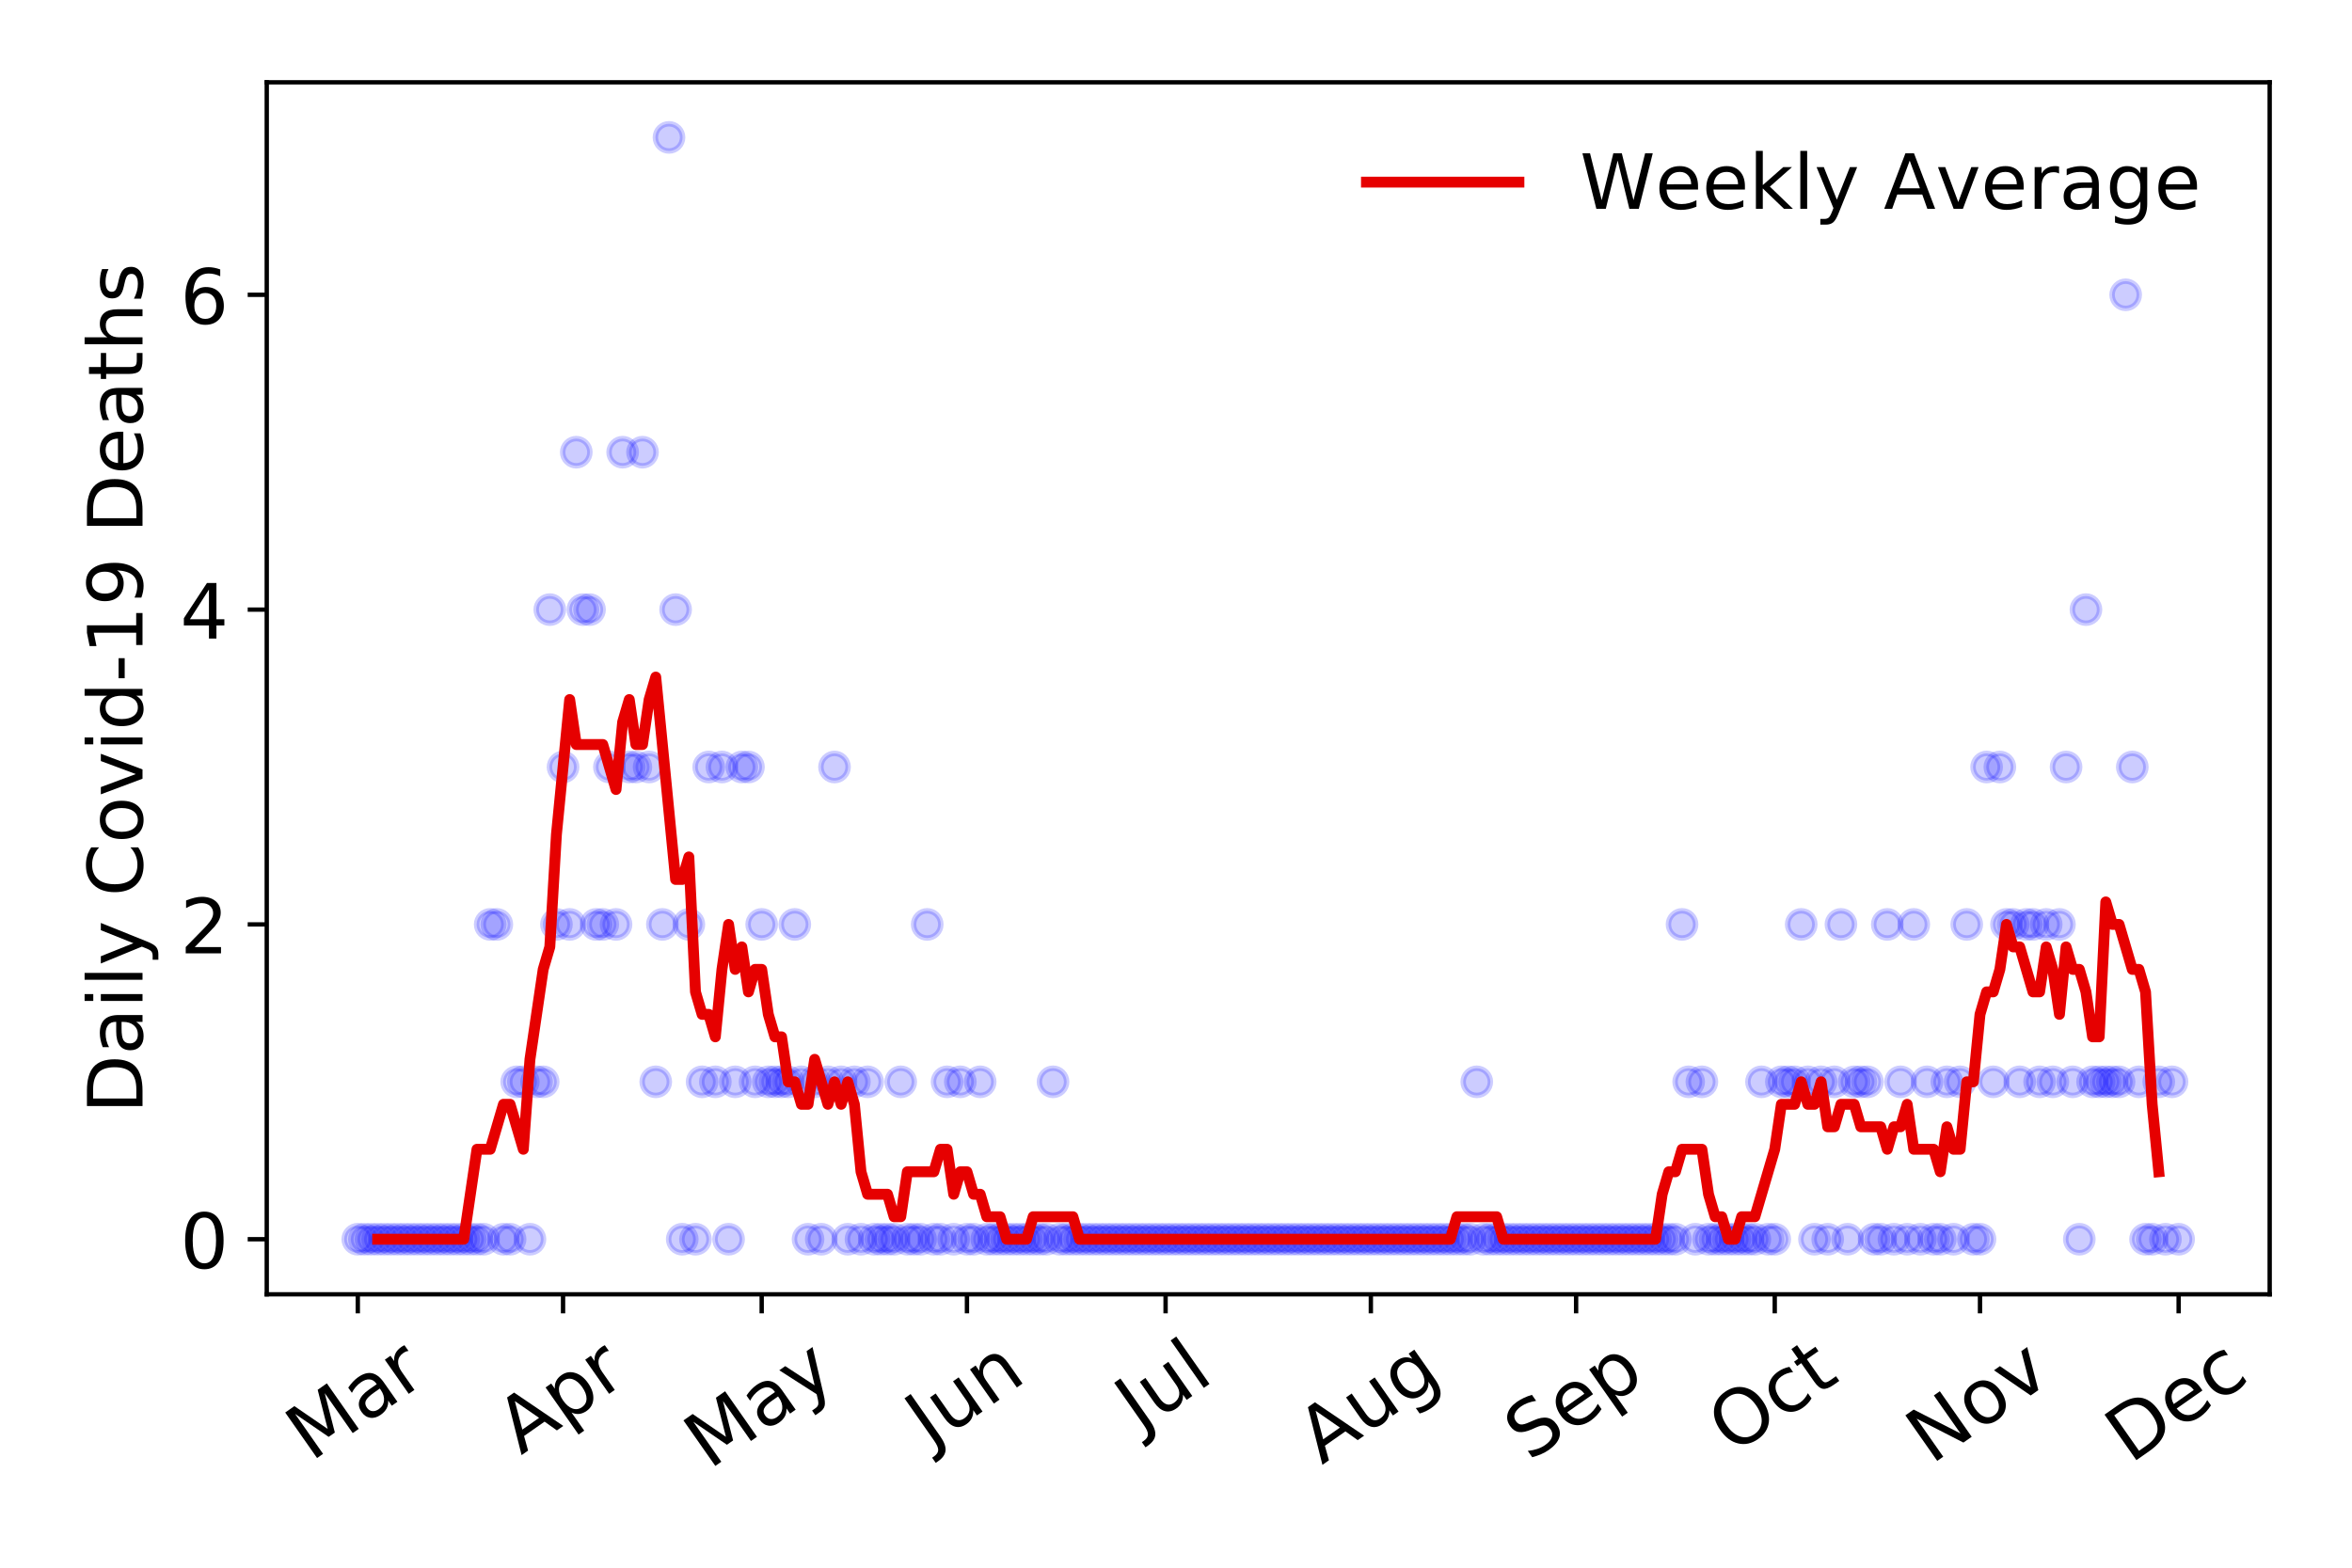 <?xml version="1.0" encoding="utf-8" standalone="no"?>
<!DOCTYPE svg PUBLIC "-//W3C//DTD SVG 1.1//EN"
  "http://www.w3.org/Graphics/SVG/1.1/DTD/svg11.dtd">
<!-- Created with matplotlib (https://matplotlib.org/) -->
<svg height="288pt" version="1.1" viewBox="0 0 432 288" width="432pt" xmlns="http://www.w3.org/2000/svg" xmlns:xlink="http://www.w3.org/1999/xlink">
 <defs>
  <style type="text/css">
*{stroke-linecap:butt;stroke-linejoin:round;}
  </style>
 </defs>
 <g id="figure_1">
  <g id="patch_1">
   <path d="M 0 288 
L 432 288 
L 432 0 
L 0 0 
z
" style="fill:#ffffff;"/>
  </g>
  <g id="axes_1">
   <g id="patch_2">
    <path d="M 48.995 237.778 
L 416.88 237.778 
L 416.88 15.12 
L 48.995 15.12 
z
" style="fill:#ffffff;"/>
   </g>
   <g id="matplotlib.axis_1">
    <g id="xtick_1">
     <g id="line2d_1">
      <defs>
       <path d="M 0 0 
L 0 3.5 
" id="mb27d3e23af" style="stroke:#000000;stroke-width:0.8;"/>
      </defs>
      <g>
       <use style="stroke:#000000;stroke-width:0.8;" x="65.717" xlink:href="#mb27d3e23af" y="237.778"/>
      </g>
     </g>
     <g id="text_1">
      <!-- Mar -->
      <defs>
       <path d="M 9.812 72.906 
L 24.516 72.906 
L 43.109 23.297 
L 61.812 72.906 
L 76.516 72.906 
L 76.516 0 
L 66.891 0 
L 66.891 64.016 
L 48.094 14.016 
L 38.188 14.016 
L 19.391 64.016 
L 19.391 0 
L 9.812 0 
z
" id="DejaVuSans-77"/>
       <path d="M 34.281 27.484 
Q 23.391 27.484 19.188 25 
Q 14.984 22.516 14.984 16.5 
Q 14.984 11.719 18.141 8.906 
Q 21.297 6.109 26.703 6.109 
Q 34.188 6.109 38.703 11.406 
Q 43.219 16.703 43.219 25.484 
L 43.219 27.484 
z
M 52.203 31.203 
L 52.203 0 
L 43.219 0 
L 43.219 8.297 
Q 40.141 3.328 35.547 0.953 
Q 30.953 -1.422 24.312 -1.422 
Q 15.922 -1.422 10.953 3.297 
Q 6 8.016 6 15.922 
Q 6 25.141 12.172 29.828 
Q 18.359 34.516 30.609 34.516 
L 43.219 34.516 
L 43.219 35.406 
Q 43.219 41.609 39.141 45 
Q 35.062 48.391 27.688 48.391 
Q 23 48.391 18.547 47.266 
Q 14.109 46.141 10.016 43.891 
L 10.016 52.203 
Q 14.938 54.109 19.578 55.047 
Q 24.219 56 28.609 56 
Q 40.484 56 46.344 49.844 
Q 52.203 43.703 52.203 31.203 
z
" id="DejaVuSans-97"/>
       <path d="M 41.109 46.297 
Q 39.594 47.172 37.812 47.578 
Q 36.031 48 33.891 48 
Q 26.266 48 22.188 43.047 
Q 18.109 38.094 18.109 28.812 
L 18.109 0 
L 9.078 0 
L 9.078 54.688 
L 18.109 54.688 
L 18.109 46.188 
Q 20.953 51.172 25.484 53.578 
Q 30.031 56 36.531 56 
Q 37.453 56 38.578 55.875 
Q 39.703 55.766 41.062 55.516 
z
" id="DejaVuSans-114"/>
      </defs>
      <g transform="translate(57.114 268.643)rotate(-35)scale(0.14 -0.14)">
       <use xlink:href="#DejaVuSans-77"/>
       <use x="86.279" xlink:href="#DejaVuSans-97"/>
       <use x="147.559" xlink:href="#DejaVuSans-114"/>
      </g>
     </g>
    </g>
    <g id="xtick_2">
     <g id="line2d_2">
      <g>
       <use style="stroke:#000000;stroke-width:0.8;" x="103.418" xlink:href="#mb27d3e23af" y="237.778"/>
      </g>
     </g>
     <g id="text_2">
      <!-- Apr -->
      <defs>
       <path d="M 34.188 63.188 
L 20.797 26.906 
L 47.609 26.906 
z
M 28.609 72.906 
L 39.797 72.906 
L 67.578 0 
L 57.328 0 
L 50.688 18.703 
L 17.828 18.703 
L 11.188 0 
L 0.781 0 
z
" id="DejaVuSans-65"/>
       <path d="M 18.109 8.203 
L 18.109 -20.797 
L 9.078 -20.797 
L 9.078 54.688 
L 18.109 54.688 
L 18.109 46.391 
Q 20.953 51.266 25.266 53.625 
Q 29.594 56 35.594 56 
Q 45.562 56 51.781 48.094 
Q 58.016 40.188 58.016 27.297 
Q 58.016 14.406 51.781 6.484 
Q 45.562 -1.422 35.594 -1.422 
Q 29.594 -1.422 25.266 0.953 
Q 20.953 3.328 18.109 8.203 
z
M 48.688 27.297 
Q 48.688 37.203 44.609 42.844 
Q 40.531 48.484 33.406 48.484 
Q 26.266 48.484 22.188 42.844 
Q 18.109 37.203 18.109 27.297 
Q 18.109 17.391 22.188 11.75 
Q 26.266 6.109 33.406 6.109 
Q 40.531 6.109 44.609 11.75 
Q 48.688 17.391 48.688 27.297 
z
" id="DejaVuSans-112"/>
      </defs>
      <g transform="translate(95.714 267.384)rotate(-35)scale(0.14 -0.14)">
       <use xlink:href="#DejaVuSans-65"/>
       <use x="68.408" xlink:href="#DejaVuSans-112"/>
       <use x="131.885" xlink:href="#DejaVuSans-114"/>
      </g>
     </g>
    </g>
    <g id="xtick_3">
     <g id="line2d_3">
      <g>
       <use style="stroke:#000000;stroke-width:0.8;" x="139.902" xlink:href="#mb27d3e23af" y="237.778"/>
      </g>
     </g>
     <g id="text_3">
      <!-- May -->
      <defs>
       <path d="M 32.172 -5.078 
Q 28.375 -14.844 24.75 -17.812 
Q 21.141 -20.797 15.094 -20.797 
L 7.906 -20.797 
L 7.906 -13.281 
L 13.188 -13.281 
Q 16.891 -13.281 18.938 -11.516 
Q 21 -9.766 23.484 -3.219 
L 25.094 0.875 
L 2.984 54.688 
L 12.5 54.688 
L 29.594 11.922 
L 46.688 54.688 
L 56.203 54.688 
z
" id="DejaVuSans-121"/>
      </defs>
      <g transform="translate(130.263 270.094)rotate(-35)scale(0.14 -0.14)">
       <use xlink:href="#DejaVuSans-77"/>
       <use x="86.279" xlink:href="#DejaVuSans-97"/>
       <use x="147.559" xlink:href="#DejaVuSans-121"/>
      </g>
     </g>
    </g>
    <g id="xtick_4">
     <g id="line2d_4">
      <g>
       <use style="stroke:#000000;stroke-width:0.8;" x="177.603" xlink:href="#mb27d3e23af" y="237.778"/>
      </g>
     </g>
     <g id="text_4">
      <!-- Jun -->
      <defs>
       <path d="M 9.812 72.906 
L 19.672 72.906 
L 19.672 5.078 
Q 19.672 -8.109 14.672 -14.062 
Q 9.672 -20.016 -1.422 -20.016 
L -5.172 -20.016 
L -5.172 -11.719 
L -2.094 -11.719 
Q 4.438 -11.719 7.125 -8.047 
Q 9.812 -4.391 9.812 5.078 
z
" id="DejaVuSans-74"/>
       <path d="M 8.5 21.578 
L 8.5 54.688 
L 17.484 54.688 
L 17.484 21.922 
Q 17.484 14.156 20.5 10.266 
Q 23.531 6.391 29.594 6.391 
Q 36.859 6.391 41.078 11.031 
Q 45.312 15.672 45.312 23.688 
L 45.312 54.688 
L 54.297 54.688 
L 54.297 0 
L 45.312 0 
L 45.312 8.406 
Q 42.047 3.422 37.719 1 
Q 33.406 -1.422 27.688 -1.422 
Q 18.266 -1.422 13.375 4.438 
Q 8.5 10.297 8.5 21.578 
z
M 31.109 56 
z
" id="DejaVuSans-117"/>
       <path d="M 54.891 33.016 
L 54.891 0 
L 45.906 0 
L 45.906 32.719 
Q 45.906 40.484 42.875 44.328 
Q 39.844 48.188 33.797 48.188 
Q 26.516 48.188 22.312 43.547 
Q 18.109 38.922 18.109 30.906 
L 18.109 0 
L 9.078 0 
L 9.078 54.688 
L 18.109 54.688 
L 18.109 46.188 
Q 21.344 51.125 25.703 53.562 
Q 30.078 56 35.797 56 
Q 45.219 56 50.047 50.172 
Q 54.891 44.344 54.891 33.016 
z
" id="DejaVuSans-110"/>
      </defs>
      <g transform="translate(170.859 266.039)rotate(-35)scale(0.14 -0.14)">
       <use xlink:href="#DejaVuSans-74"/>
       <use x="29.492" xlink:href="#DejaVuSans-117"/>
       <use x="92.871" xlink:href="#DejaVuSans-110"/>
      </g>
     </g>
    </g>
    <g id="xtick_5">
     <g id="line2d_5">
      <g>
       <use style="stroke:#000000;stroke-width:0.8;" x="214.087" xlink:href="#mb27d3e23af" y="237.778"/>
      </g>
     </g>
     <g id="text_5">
      <!-- Jul -->
      <defs>
       <path d="M 9.422 75.984 
L 18.406 75.984 
L 18.406 0 
L 9.422 0 
z
" id="DejaVuSans-108"/>
      </defs>
      <g transform="translate(209.384 263.181)rotate(-35)scale(0.14 -0.14)">
       <use xlink:href="#DejaVuSans-74"/>
       <use x="29.492" xlink:href="#DejaVuSans-117"/>
       <use x="92.871" xlink:href="#DejaVuSans-108"/>
      </g>
     </g>
    </g>
    <g id="xtick_6">
     <g id="line2d_6">
      <g>
       <use style="stroke:#000000;stroke-width:0.8;" x="251.788" xlink:href="#mb27d3e23af" y="237.778"/>
      </g>
     </g>
     <g id="text_6">
      <!-- Aug -->
      <defs>
       <path d="M 45.406 27.984 
Q 45.406 37.75 41.375 43.109 
Q 37.359 48.484 30.078 48.484 
Q 22.859 48.484 18.828 43.109 
Q 14.797 37.75 14.797 27.984 
Q 14.797 18.266 18.828 12.891 
Q 22.859 7.516 30.078 7.516 
Q 37.359 7.516 41.375 12.891 
Q 45.406 18.266 45.406 27.984 
z
M 54.391 6.781 
Q 54.391 -7.172 48.188 -13.984 
Q 42 -20.797 29.203 -20.797 
Q 24.469 -20.797 20.266 -20.094 
Q 16.062 -19.391 12.109 -17.922 
L 12.109 -9.188 
Q 16.062 -11.328 19.922 -12.344 
Q 23.781 -13.375 27.781 -13.375 
Q 36.625 -13.375 41.016 -8.766 
Q 45.406 -4.156 45.406 5.172 
L 45.406 9.625 
Q 42.625 4.781 38.281 2.391 
Q 33.938 0 27.875 0 
Q 17.828 0 11.672 7.656 
Q 5.516 15.328 5.516 27.984 
Q 5.516 40.672 11.672 48.328 
Q 17.828 56 27.875 56 
Q 33.938 56 38.281 53.609 
Q 42.625 51.219 45.406 46.391 
L 45.406 54.688 
L 54.391 54.688 
z
" id="DejaVuSans-103"/>
      </defs>
      <g transform="translate(242.807 269.172)rotate(-35)scale(0.14 -0.14)">
       <use xlink:href="#DejaVuSans-65"/>
       <use x="68.408" xlink:href="#DejaVuSans-117"/>
       <use x="131.787" xlink:href="#DejaVuSans-103"/>
      </g>
     </g>
    </g>
    <g id="xtick_7">
     <g id="line2d_7">
      <g>
       <use style="stroke:#000000;stroke-width:0.8;" x="289.488" xlink:href="#mb27d3e23af" y="237.778"/>
      </g>
     </g>
     <g id="text_7">
      <!-- Sep -->
      <defs>
       <path d="M 53.516 70.516 
L 53.516 60.891 
Q 47.906 63.578 42.922 64.891 
Q 37.938 66.219 33.297 66.219 
Q 25.25 66.219 20.875 63.094 
Q 16.5 59.969 16.5 54.203 
Q 16.5 49.359 19.406 46.891 
Q 22.312 44.438 30.422 42.922 
L 36.375 41.703 
Q 47.406 39.594 52.656 34.297 
Q 57.906 29 57.906 20.125 
Q 57.906 9.516 50.797 4.047 
Q 43.703 -1.422 29.984 -1.422 
Q 24.812 -1.422 18.969 -0.25 
Q 13.141 0.922 6.891 3.219 
L 6.891 13.375 
Q 12.891 10.016 18.656 8.297 
Q 24.422 6.594 29.984 6.594 
Q 38.422 6.594 43.016 9.906 
Q 47.609 13.234 47.609 19.391 
Q 47.609 24.75 44.312 27.781 
Q 41.016 30.812 33.5 32.328 
L 27.484 33.5 
Q 16.453 35.688 11.516 40.375 
Q 6.594 45.062 6.594 53.422 
Q 6.594 63.094 13.406 68.656 
Q 20.219 74.219 32.172 74.219 
Q 37.312 74.219 42.625 73.281 
Q 47.953 72.359 53.516 70.516 
z
" id="DejaVuSans-83"/>
       <path d="M 56.203 29.594 
L 56.203 25.203 
L 14.891 25.203 
Q 15.484 15.922 20.484 11.062 
Q 25.484 6.203 34.422 6.203 
Q 39.594 6.203 44.453 7.469 
Q 49.312 8.734 54.109 11.281 
L 54.109 2.781 
Q 49.266 0.734 44.188 -0.344 
Q 39.109 -1.422 33.891 -1.422 
Q 20.797 -1.422 13.156 6.188 
Q 5.516 13.812 5.516 26.812 
Q 5.516 40.234 12.766 48.109 
Q 20.016 56 32.328 56 
Q 43.359 56 49.781 48.891 
Q 56.203 41.797 56.203 29.594 
z
M 47.219 32.234 
Q 47.125 39.594 43.094 43.984 
Q 39.062 48.391 32.422 48.391 
Q 24.906 48.391 20.391 44.141 
Q 15.875 39.891 15.188 32.172 
z
" id="DejaVuSans-101"/>
      </defs>
      <g transform="translate(280.896 268.629)rotate(-35)scale(0.14 -0.14)">
       <use xlink:href="#DejaVuSans-83"/>
       <use x="63.477" xlink:href="#DejaVuSans-101"/>
       <use x="125" xlink:href="#DejaVuSans-112"/>
      </g>
     </g>
    </g>
    <g id="xtick_8">
     <g id="line2d_8">
      <g>
       <use style="stroke:#000000;stroke-width:0.8;" x="325.973" xlink:href="#mb27d3e23af" y="237.778"/>
      </g>
     </g>
     <g id="text_8">
      <!-- Oct -->
      <defs>
       <path d="M 39.406 66.219 
Q 28.656 66.219 22.328 58.203 
Q 16.016 50.203 16.016 36.375 
Q 16.016 22.609 22.328 14.594 
Q 28.656 6.594 39.406 6.594 
Q 50.141 6.594 56.422 14.594 
Q 62.703 22.609 62.703 36.375 
Q 62.703 50.203 56.422 58.203 
Q 50.141 66.219 39.406 66.219 
z
M 39.406 74.219 
Q 54.734 74.219 63.906 63.938 
Q 73.094 53.656 73.094 36.375 
Q 73.094 19.141 63.906 8.859 
Q 54.734 -1.422 39.406 -1.422 
Q 24.031 -1.422 14.812 8.828 
Q 5.609 19.094 5.609 36.375 
Q 5.609 53.656 14.812 63.938 
Q 24.031 74.219 39.406 74.219 
z
" id="DejaVuSans-79"/>
       <path d="M 48.781 52.594 
L 48.781 44.188 
Q 44.969 46.297 41.141 47.344 
Q 37.312 48.391 33.406 48.391 
Q 24.656 48.391 19.812 42.844 
Q 14.984 37.312 14.984 27.297 
Q 14.984 17.281 19.812 11.734 
Q 24.656 6.203 33.406 6.203 
Q 37.312 6.203 41.141 7.25 
Q 44.969 8.297 48.781 10.406 
L 48.781 2.094 
Q 45.016 0.344 40.984 -0.531 
Q 36.969 -1.422 32.422 -1.422 
Q 20.062 -1.422 12.781 6.344 
Q 5.516 14.109 5.516 27.297 
Q 5.516 40.672 12.859 48.328 
Q 20.219 56 33.016 56 
Q 37.156 56 41.109 55.141 
Q 45.062 54.297 48.781 52.594 
z
" id="DejaVuSans-99"/>
       <path d="M 18.312 70.219 
L 18.312 54.688 
L 36.812 54.688 
L 36.812 47.703 
L 18.312 47.703 
L 18.312 18.016 
Q 18.312 11.328 20.141 9.422 
Q 21.969 7.516 27.594 7.516 
L 36.812 7.516 
L 36.812 0 
L 27.594 0 
Q 17.188 0 13.234 3.875 
Q 9.281 7.766 9.281 18.016 
L 9.281 47.703 
L 2.688 47.703 
L 2.688 54.688 
L 9.281 54.688 
L 9.281 70.219 
z
" id="DejaVuSans-116"/>
      </defs>
      <g transform="translate(318.274 267.377)rotate(-35)scale(0.14 -0.14)">
       <use xlink:href="#DejaVuSans-79"/>
       <use x="78.711" xlink:href="#DejaVuSans-99"/>
       <use x="133.691" xlink:href="#DejaVuSans-116"/>
      </g>
     </g>
    </g>
    <g id="xtick_9">
     <g id="line2d_9">
      <g>
       <use style="stroke:#000000;stroke-width:0.8;" x="363.673" xlink:href="#mb27d3e23af" y="237.778"/>
      </g>
     </g>
     <g id="text_9">
      <!-- Nov -->
      <defs>
       <path d="M 9.812 72.906 
L 23.094 72.906 
L 55.422 11.922 
L 55.422 72.906 
L 64.984 72.906 
L 64.984 0 
L 51.703 0 
L 19.391 60.984 
L 19.391 0 
L 9.812 0 
z
" id="DejaVuSans-78"/>
       <path d="M 30.609 48.391 
Q 23.391 48.391 19.188 42.75 
Q 14.984 37.109 14.984 27.297 
Q 14.984 17.484 19.156 11.844 
Q 23.344 6.203 30.609 6.203 
Q 37.797 6.203 41.984 11.859 
Q 46.188 17.531 46.188 27.297 
Q 46.188 37.016 41.984 42.703 
Q 37.797 48.391 30.609 48.391 
z
M 30.609 56 
Q 42.328 56 49.016 48.375 
Q 55.719 40.766 55.719 27.297 
Q 55.719 13.875 49.016 6.219 
Q 42.328 -1.422 30.609 -1.422 
Q 18.844 -1.422 12.172 6.219 
Q 5.516 13.875 5.516 27.297 
Q 5.516 40.766 12.172 48.375 
Q 18.844 56 30.609 56 
z
" id="DejaVuSans-111"/>
       <path d="M 2.984 54.688 
L 12.5 54.688 
L 29.594 8.797 
L 46.688 54.688 
L 56.203 54.688 
L 35.688 0 
L 23.484 0 
z
" id="DejaVuSans-118"/>
      </defs>
      <g transform="translate(354.697 269.166)rotate(-35)scale(0.14 -0.14)">
       <use xlink:href="#DejaVuSans-78"/>
       <use x="74.805" xlink:href="#DejaVuSans-111"/>
       <use x="135.986" xlink:href="#DejaVuSans-118"/>
      </g>
     </g>
    </g>
    <g id="xtick_10">
     <g id="line2d_10">
      <g>
       <use style="stroke:#000000;stroke-width:0.8;" x="400.158" xlink:href="#mb27d3e23af" y="237.778"/>
      </g>
     </g>
     <g id="text_10">
      <!-- Dec -->
      <defs>
       <path d="M 19.672 64.797 
L 19.672 8.109 
L 31.594 8.109 
Q 46.688 8.109 53.688 14.938 
Q 60.688 21.781 60.688 36.531 
Q 60.688 51.172 53.688 57.984 
Q 46.688 64.797 31.594 64.797 
z
M 9.812 72.906 
L 30.078 72.906 
Q 51.266 72.906 61.172 64.094 
Q 71.094 55.281 71.094 36.531 
Q 71.094 17.672 61.125 8.828 
Q 51.172 0 30.078 0 
L 9.812 0 
z
" id="DejaVuSans-68"/>
      </defs>
      <g transform="translate(391.277 269.032)rotate(-35)scale(0.14 -0.14)">
       <use xlink:href="#DejaVuSans-68"/>
       <use x="77.002" xlink:href="#DejaVuSans-101"/>
       <use x="138.525" xlink:href="#DejaVuSans-99"/>
      </g>
     </g>
    </g>
   </g>
   <g id="matplotlib.axis_2">
    <g id="ytick_1">
     <g id="line2d_11">
      <defs>
       <path d="M 0 0 
L -3.5 0 
" id="m2fb81357ab" style="stroke:#000000;stroke-width:0.8;"/>
      </defs>
      <g>
       <use style="stroke:#000000;stroke-width:0.8;" x="48.995" xlink:href="#m2fb81357ab" y="227.657"/>
      </g>
     </g>
     <g id="text_11">
      <!-- 0 -->
      <defs>
       <path d="M 31.781 66.406 
Q 24.172 66.406 20.328 58.906 
Q 16.5 51.422 16.5 36.375 
Q 16.5 21.391 20.328 13.891 
Q 24.172 6.391 31.781 6.391 
Q 39.453 6.391 43.281 13.891 
Q 47.125 21.391 47.125 36.375 
Q 47.125 51.422 43.281 58.906 
Q 39.453 66.406 31.781 66.406 
z
M 31.781 74.219 
Q 44.047 74.219 50.516 64.516 
Q 56.984 54.828 56.984 36.375 
Q 56.984 17.969 50.516 8.266 
Q 44.047 -1.422 31.781 -1.422 
Q 19.531 -1.422 13.062 8.266 
Q 6.594 17.969 6.594 36.375 
Q 6.594 54.828 13.062 64.516 
Q 19.531 74.219 31.781 74.219 
z
" id="DejaVuSans-48"/>
      </defs>
      <g transform="translate(33.087 232.976)scale(0.14 -0.14)">
       <use xlink:href="#DejaVuSans-48"/>
      </g>
     </g>
    </g>
    <g id="ytick_2">
     <g id="line2d_12">
      <g>
       <use style="stroke:#000000;stroke-width:0.8;" x="48.995" xlink:href="#m2fb81357ab" y="169.824"/>
      </g>
     </g>
     <g id="text_12">
      <!-- 2 -->
      <defs>
       <path d="M 19.188 8.297 
L 53.609 8.297 
L 53.609 0 
L 7.328 0 
L 7.328 8.297 
Q 12.938 14.109 22.625 23.891 
Q 32.328 33.688 34.812 36.531 
Q 39.547 41.844 41.422 45.531 
Q 43.312 49.219 43.312 52.781 
Q 43.312 58.594 39.234 62.25 
Q 35.156 65.922 28.609 65.922 
Q 23.969 65.922 18.812 64.312 
Q 13.672 62.703 7.812 59.422 
L 7.812 69.391 
Q 13.766 71.781 18.938 73 
Q 24.125 74.219 28.422 74.219 
Q 39.75 74.219 46.484 68.547 
Q 53.219 62.891 53.219 53.422 
Q 53.219 48.922 51.531 44.891 
Q 49.859 40.875 45.406 35.406 
Q 44.188 33.984 37.641 27.219 
Q 31.109 20.453 19.188 8.297 
z
" id="DejaVuSans-50"/>
      </defs>
      <g transform="translate(33.087 175.143)scale(0.14 -0.14)">
       <use xlink:href="#DejaVuSans-50"/>
      </g>
     </g>
    </g>
    <g id="ytick_3">
     <g id="line2d_13">
      <g>
       <use style="stroke:#000000;stroke-width:0.8;" x="48.995" xlink:href="#m2fb81357ab" y="111.991"/>
      </g>
     </g>
     <g id="text_13">
      <!-- 4 -->
      <defs>
       <path d="M 37.797 64.312 
L 12.891 25.391 
L 37.797 25.391 
z
M 35.203 72.906 
L 47.609 72.906 
L 47.609 25.391 
L 58.016 25.391 
L 58.016 17.188 
L 47.609 17.188 
L 47.609 0 
L 37.797 0 
L 37.797 17.188 
L 4.891 17.188 
L 4.891 26.703 
z
" id="DejaVuSans-52"/>
      </defs>
      <g transform="translate(33.087 117.31)scale(0.14 -0.14)">
       <use xlink:href="#DejaVuSans-52"/>
      </g>
     </g>
    </g>
    <g id="ytick_4">
     <g id="line2d_14">
      <g>
       <use style="stroke:#000000;stroke-width:0.8;" x="48.995" xlink:href="#m2fb81357ab" y="54.157"/>
      </g>
     </g>
     <g id="text_14">
      <!-- 6 -->
      <defs>
       <path d="M 33.016 40.375 
Q 26.375 40.375 22.484 35.828 
Q 18.609 31.297 18.609 23.391 
Q 18.609 15.531 22.484 10.953 
Q 26.375 6.391 33.016 6.391 
Q 39.656 6.391 43.531 10.953 
Q 47.406 15.531 47.406 23.391 
Q 47.406 31.297 43.531 35.828 
Q 39.656 40.375 33.016 40.375 
z
M 52.594 71.297 
L 52.594 62.312 
Q 48.875 64.062 45.094 64.984 
Q 41.312 65.922 37.594 65.922 
Q 27.828 65.922 22.672 59.328 
Q 17.531 52.734 16.797 39.406 
Q 19.672 43.656 24.016 45.922 
Q 28.375 48.188 33.594 48.188 
Q 44.578 48.188 50.953 41.516 
Q 57.328 34.859 57.328 23.391 
Q 57.328 12.156 50.688 5.359 
Q 44.047 -1.422 33.016 -1.422 
Q 20.359 -1.422 13.672 8.266 
Q 6.984 17.969 6.984 36.375 
Q 6.984 53.656 15.188 63.938 
Q 23.391 74.219 37.203 74.219 
Q 40.922 74.219 44.703 73.484 
Q 48.484 72.75 52.594 71.297 
z
" id="DejaVuSans-54"/>
      </defs>
      <g transform="translate(33.087 59.476)scale(0.14 -0.14)">
       <use xlink:href="#DejaVuSans-54"/>
      </g>
     </g>
    </g>
    <g id="text_15">
     <!-- Daily Covid-19 Deaths -->
     <defs>
      <path d="M 9.422 54.688 
L 18.406 54.688 
L 18.406 0 
L 9.422 0 
z
M 9.422 75.984 
L 18.406 75.984 
L 18.406 64.594 
L 9.422 64.594 
z
" id="DejaVuSans-105"/>
      <path id="DejaVuSans-32"/>
      <path d="M 64.406 67.281 
L 64.406 56.891 
Q 59.422 61.531 53.781 63.812 
Q 48.141 66.109 41.797 66.109 
Q 29.297 66.109 22.656 58.469 
Q 16.016 50.828 16.016 36.375 
Q 16.016 21.969 22.656 14.328 
Q 29.297 6.688 41.797 6.688 
Q 48.141 6.688 53.781 8.984 
Q 59.422 11.281 64.406 15.922 
L 64.406 5.609 
Q 59.234 2.094 53.438 0.328 
Q 47.656 -1.422 41.219 -1.422 
Q 24.656 -1.422 15.125 8.703 
Q 5.609 18.844 5.609 36.375 
Q 5.609 53.953 15.125 64.078 
Q 24.656 74.219 41.219 74.219 
Q 47.75 74.219 53.531 72.484 
Q 59.328 70.75 64.406 67.281 
z
" id="DejaVuSans-67"/>
      <path d="M 45.406 46.391 
L 45.406 75.984 
L 54.391 75.984 
L 54.391 0 
L 45.406 0 
L 45.406 8.203 
Q 42.578 3.328 38.25 0.953 
Q 33.938 -1.422 27.875 -1.422 
Q 17.969 -1.422 11.734 6.484 
Q 5.516 14.406 5.516 27.297 
Q 5.516 40.188 11.734 48.094 
Q 17.969 56 27.875 56 
Q 33.938 56 38.25 53.625 
Q 42.578 51.266 45.406 46.391 
z
M 14.797 27.297 
Q 14.797 17.391 18.875 11.75 
Q 22.953 6.109 30.078 6.109 
Q 37.203 6.109 41.297 11.75 
Q 45.406 17.391 45.406 27.297 
Q 45.406 37.203 41.297 42.844 
Q 37.203 48.484 30.078 48.484 
Q 22.953 48.484 18.875 42.844 
Q 14.797 37.203 14.797 27.297 
z
" id="DejaVuSans-100"/>
      <path d="M 4.891 31.391 
L 31.203 31.391 
L 31.203 23.391 
L 4.891 23.391 
z
" id="DejaVuSans-45"/>
      <path d="M 12.406 8.297 
L 28.516 8.297 
L 28.516 63.922 
L 10.984 60.406 
L 10.984 69.391 
L 28.422 72.906 
L 38.281 72.906 
L 38.281 8.297 
L 54.391 8.297 
L 54.391 0 
L 12.406 0 
z
" id="DejaVuSans-49"/>
      <path d="M 10.984 1.516 
L 10.984 10.5 
Q 14.703 8.734 18.5 7.812 
Q 22.312 6.891 25.984 6.891 
Q 35.75 6.891 40.891 13.453 
Q 46.047 20.016 46.781 33.406 
Q 43.953 29.203 39.594 26.953 
Q 35.25 24.703 29.984 24.703 
Q 19.047 24.703 12.672 31.312 
Q 6.297 37.938 6.297 49.422 
Q 6.297 60.641 12.938 67.422 
Q 19.578 74.219 30.609 74.219 
Q 43.266 74.219 49.922 64.516 
Q 56.594 54.828 56.594 36.375 
Q 56.594 19.141 48.406 8.859 
Q 40.234 -1.422 26.422 -1.422 
Q 22.703 -1.422 18.891 -0.688 
Q 15.094 0.047 10.984 1.516 
z
M 30.609 32.422 
Q 37.25 32.422 41.125 36.953 
Q 45.016 41.5 45.016 49.422 
Q 45.016 57.281 41.125 61.844 
Q 37.25 66.406 30.609 66.406 
Q 23.969 66.406 20.094 61.844 
Q 16.219 57.281 16.219 49.422 
Q 16.219 41.5 20.094 36.953 
Q 23.969 32.422 30.609 32.422 
z
" id="DejaVuSans-57"/>
      <path d="M 54.891 33.016 
L 54.891 0 
L 45.906 0 
L 45.906 32.719 
Q 45.906 40.484 42.875 44.328 
Q 39.844 48.188 33.797 48.188 
Q 26.516 48.188 22.312 43.547 
Q 18.109 38.922 18.109 30.906 
L 18.109 0 
L 9.078 0 
L 9.078 75.984 
L 18.109 75.984 
L 18.109 46.188 
Q 21.344 51.125 25.703 53.562 
Q 30.078 56 35.797 56 
Q 45.219 56 50.047 50.172 
Q 54.891 44.344 54.891 33.016 
z
" id="DejaVuSans-104"/>
      <path d="M 44.281 53.078 
L 44.281 44.578 
Q 40.484 46.531 36.375 47.5 
Q 32.281 48.484 27.875 48.484 
Q 21.188 48.484 17.844 46.438 
Q 14.5 44.391 14.5 40.281 
Q 14.5 37.156 16.891 35.375 
Q 19.281 33.594 26.516 31.984 
L 29.594 31.297 
Q 39.156 29.25 43.188 25.516 
Q 47.219 21.781 47.219 15.094 
Q 47.219 7.469 41.188 3.016 
Q 35.156 -1.422 24.609 -1.422 
Q 20.219 -1.422 15.453 -0.562 
Q 10.688 0.297 5.422 2 
L 5.422 11.281 
Q 10.406 8.688 15.234 7.391 
Q 20.062 6.109 24.812 6.109 
Q 31.156 6.109 34.562 8.281 
Q 37.984 10.453 37.984 14.406 
Q 37.984 18.062 35.516 20.016 
Q 33.062 21.969 24.703 23.781 
L 21.578 24.516 
Q 13.234 26.266 9.516 29.906 
Q 5.812 33.547 5.812 39.891 
Q 5.812 47.609 11.281 51.797 
Q 16.75 56 26.812 56 
Q 31.781 56 36.172 55.266 
Q 40.578 54.547 44.281 53.078 
z
" id="DejaVuSans-115"/>
     </defs>
     <g transform="translate(26.176 204.56)rotate(-90)scale(0.14 -0.14)">
      <use xlink:href="#DejaVuSans-68"/>
      <use x="77.002" xlink:href="#DejaVuSans-97"/>
      <use x="138.281" xlink:href="#DejaVuSans-105"/>
      <use x="166.064" xlink:href="#DejaVuSans-108"/>
      <use x="193.848" xlink:href="#DejaVuSans-121"/>
      <use x="253.027" xlink:href="#DejaVuSans-32"/>
      <use x="284.814" xlink:href="#DejaVuSans-67"/>
      <use x="354.639" xlink:href="#DejaVuSans-111"/>
      <use x="415.82" xlink:href="#DejaVuSans-118"/>
      <use x="475" xlink:href="#DejaVuSans-105"/>
      <use x="502.783" xlink:href="#DejaVuSans-100"/>
      <use x="566.26" xlink:href="#DejaVuSans-45"/>
      <use x="602.344" xlink:href="#DejaVuSans-49"/>
      <use x="665.967" xlink:href="#DejaVuSans-57"/>
      <use x="729.59" xlink:href="#DejaVuSans-32"/>
      <use x="761.377" xlink:href="#DejaVuSans-68"/>
      <use x="838.379" xlink:href="#DejaVuSans-101"/>
      <use x="899.902" xlink:href="#DejaVuSans-97"/>
      <use x="961.182" xlink:href="#DejaVuSans-116"/>
      <use x="1000.391" xlink:href="#DejaVuSans-104"/>
      <use x="1063.77" xlink:href="#DejaVuSans-115"/>
     </g>
    </g>
   </g>
   <g id="line2d_15">
    <defs>
     <path d="M 0 2.5 
C 0.663 2.5 1.299 2.237 1.768 1.768 
C 2.237 1.299 2.5 0.663 2.5 0 
C 2.5 -0.663 2.237 -1.299 1.768 -1.768 
C 1.299 -2.237 0.663 -2.5 0 -2.5 
C -0.663 -2.5 -1.299 -2.237 -1.768 -1.768 
C -2.237 -1.299 -2.5 -0.663 -2.5 0 
C -2.5 0.663 -2.237 1.299 -1.768 1.768 
C -1.299 2.237 -0.663 2.5 0 2.5 
z
" id="m19695b93da" style="stroke:#0000ff;stroke-opacity:0.2;"/>
    </defs>
    <g clip-path="url(#p9ba4457f36)">
     <use style="fill:#0000ff;fill-opacity:0.2;stroke:#0000ff;stroke-opacity:0.2;" x="65.717" xlink:href="#m19695b93da" y="227.657"/>
     <use style="fill:#0000ff;fill-opacity:0.2;stroke:#0000ff;stroke-opacity:0.2;" x="66.933" xlink:href="#m19695b93da" y="227.657"/>
     <use style="fill:#0000ff;fill-opacity:0.2;stroke:#0000ff;stroke-opacity:0.2;" x="68.149" xlink:href="#m19695b93da" y="227.657"/>
     <use style="fill:#0000ff;fill-opacity:0.2;stroke:#0000ff;stroke-opacity:0.2;" x="69.365" xlink:href="#m19695b93da" y="227.657"/>
     <use style="fill:#0000ff;fill-opacity:0.2;stroke:#0000ff;stroke-opacity:0.2;" x="70.582" xlink:href="#m19695b93da" y="227.657"/>
     <use style="fill:#0000ff;fill-opacity:0.2;stroke:#0000ff;stroke-opacity:0.2;" x="71.798" xlink:href="#m19695b93da" y="227.657"/>
     <use style="fill:#0000ff;fill-opacity:0.2;stroke:#0000ff;stroke-opacity:0.2;" x="73.014" xlink:href="#m19695b93da" y="227.657"/>
     <use style="fill:#0000ff;fill-opacity:0.2;stroke:#0000ff;stroke-opacity:0.2;" x="74.23" xlink:href="#m19695b93da" y="227.657"/>
     <use style="fill:#0000ff;fill-opacity:0.2;stroke:#0000ff;stroke-opacity:0.2;" x="75.446" xlink:href="#m19695b93da" y="227.657"/>
     <use style="fill:#0000ff;fill-opacity:0.2;stroke:#0000ff;stroke-opacity:0.2;" x="76.662" xlink:href="#m19695b93da" y="227.657"/>
     <use style="fill:#0000ff;fill-opacity:0.2;stroke:#0000ff;stroke-opacity:0.2;" x="77.879" xlink:href="#m19695b93da" y="227.657"/>
     <use style="fill:#0000ff;fill-opacity:0.2;stroke:#0000ff;stroke-opacity:0.2;" x="79.095" xlink:href="#m19695b93da" y="227.657"/>
     <use style="fill:#0000ff;fill-opacity:0.2;stroke:#0000ff;stroke-opacity:0.2;" x="80.311" xlink:href="#m19695b93da" y="227.657"/>
     <use style="fill:#0000ff;fill-opacity:0.2;stroke:#0000ff;stroke-opacity:0.2;" x="81.527" xlink:href="#m19695b93da" y="227.657"/>
     <use style="fill:#0000ff;fill-opacity:0.2;stroke:#0000ff;stroke-opacity:0.2;" x="82.743" xlink:href="#m19695b93da" y="227.657"/>
     <use style="fill:#0000ff;fill-opacity:0.2;stroke:#0000ff;stroke-opacity:0.2;" x="83.959" xlink:href="#m19695b93da" y="227.657"/>
     <use style="fill:#0000ff;fill-opacity:0.2;stroke:#0000ff;stroke-opacity:0.2;" x="85.175" xlink:href="#m19695b93da" y="227.657"/>
     <use style="fill:#0000ff;fill-opacity:0.2;stroke:#0000ff;stroke-opacity:0.2;" x="86.392" xlink:href="#m19695b93da" y="227.657"/>
     <use style="fill:#0000ff;fill-opacity:0.2;stroke:#0000ff;stroke-opacity:0.2;" x="87.608" xlink:href="#m19695b93da" y="227.657"/>
     <use style="fill:#0000ff;fill-opacity:0.2;stroke:#0000ff;stroke-opacity:0.2;" x="88.824" xlink:href="#m19695b93da" y="227.657"/>
     <use style="fill:#0000ff;fill-opacity:0.2;stroke:#0000ff;stroke-opacity:0.2;" x="90.04" xlink:href="#m19695b93da" y="169.824"/>
     <use style="fill:#0000ff;fill-opacity:0.2;stroke:#0000ff;stroke-opacity:0.2;" x="91.256" xlink:href="#m19695b93da" y="169.824"/>
     <use style="fill:#0000ff;fill-opacity:0.2;stroke:#0000ff;stroke-opacity:0.2;" x="92.472" xlink:href="#m19695b93da" y="227.657"/>
     <use style="fill:#0000ff;fill-opacity:0.2;stroke:#0000ff;stroke-opacity:0.2;" x="93.688" xlink:href="#m19695b93da" y="227.657"/>
     <use style="fill:#0000ff;fill-opacity:0.2;stroke:#0000ff;stroke-opacity:0.2;" x="94.905" xlink:href="#m19695b93da" y="198.741"/>
     <use style="fill:#0000ff;fill-opacity:0.2;stroke:#0000ff;stroke-opacity:0.2;" x="96.121" xlink:href="#m19695b93da" y="198.741"/>
     <use style="fill:#0000ff;fill-opacity:0.2;stroke:#0000ff;stroke-opacity:0.2;" x="97.337" xlink:href="#m19695b93da" y="227.657"/>
     <use style="fill:#0000ff;fill-opacity:0.2;stroke:#0000ff;stroke-opacity:0.2;" x="98.553" xlink:href="#m19695b93da" y="198.741"/>
     <use style="fill:#0000ff;fill-opacity:0.2;stroke:#0000ff;stroke-opacity:0.2;" x="99.769" xlink:href="#m19695b93da" y="198.741"/>
     <use style="fill:#0000ff;fill-opacity:0.2;stroke:#0000ff;stroke-opacity:0.2;" x="100.985" xlink:href="#m19695b93da" y="111.991"/>
     <use style="fill:#0000ff;fill-opacity:0.2;stroke:#0000ff;stroke-opacity:0.2;" x="102.202" xlink:href="#m19695b93da" y="169.824"/>
     <use style="fill:#0000ff;fill-opacity:0.2;stroke:#0000ff;stroke-opacity:0.2;" x="103.418" xlink:href="#m19695b93da" y="140.907"/>
     <use style="fill:#0000ff;fill-opacity:0.2;stroke:#0000ff;stroke-opacity:0.2;" x="104.634" xlink:href="#m19695b93da" y="169.824"/>
     <use style="fill:#0000ff;fill-opacity:0.2;stroke:#0000ff;stroke-opacity:0.2;" x="105.85" xlink:href="#m19695b93da" y="83.074"/>
     <use style="fill:#0000ff;fill-opacity:0.2;stroke:#0000ff;stroke-opacity:0.2;" x="107.066" xlink:href="#m19695b93da" y="111.991"/>
     <use style="fill:#0000ff;fill-opacity:0.2;stroke:#0000ff;stroke-opacity:0.2;" x="108.282" xlink:href="#m19695b93da" y="111.991"/>
     <use style="fill:#0000ff;fill-opacity:0.2;stroke:#0000ff;stroke-opacity:0.2;" x="109.498" xlink:href="#m19695b93da" y="169.824"/>
     <use style="fill:#0000ff;fill-opacity:0.2;stroke:#0000ff;stroke-opacity:0.2;" x="110.715" xlink:href="#m19695b93da" y="169.824"/>
     <use style="fill:#0000ff;fill-opacity:0.2;stroke:#0000ff;stroke-opacity:0.2;" x="111.931" xlink:href="#m19695b93da" y="140.907"/>
     <use style="fill:#0000ff;fill-opacity:0.2;stroke:#0000ff;stroke-opacity:0.2;" x="113.147" xlink:href="#m19695b93da" y="169.824"/>
     <use style="fill:#0000ff;fill-opacity:0.2;stroke:#0000ff;stroke-opacity:0.2;" x="114.363" xlink:href="#m19695b93da" y="83.074"/>
     <use style="fill:#0000ff;fill-opacity:0.2;stroke:#0000ff;stroke-opacity:0.2;" x="115.579" xlink:href="#m19695b93da" y="140.907"/>
     <use style="fill:#0000ff;fill-opacity:0.2;stroke:#0000ff;stroke-opacity:0.2;" x="116.795" xlink:href="#m19695b93da" y="140.907"/>
     <use style="fill:#0000ff;fill-opacity:0.2;stroke:#0000ff;stroke-opacity:0.2;" x="118.011" xlink:href="#m19695b93da" y="83.074"/>
     <use style="fill:#0000ff;fill-opacity:0.2;stroke:#0000ff;stroke-opacity:0.2;" x="119.228" xlink:href="#m19695b93da" y="140.907"/>
     <use style="fill:#0000ff;fill-opacity:0.2;stroke:#0000ff;stroke-opacity:0.2;" x="120.444" xlink:href="#m19695b93da" y="198.741"/>
     <use style="fill:#0000ff;fill-opacity:0.2;stroke:#0000ff;stroke-opacity:0.2;" x="121.66" xlink:href="#m19695b93da" y="169.824"/>
     <use style="fill:#0000ff;fill-opacity:0.2;stroke:#0000ff;stroke-opacity:0.2;" x="122.876" xlink:href="#m19695b93da" y="25.241"/>
     <use style="fill:#0000ff;fill-opacity:0.2;stroke:#0000ff;stroke-opacity:0.2;" x="124.092" xlink:href="#m19695b93da" y="111.991"/>
     <use style="fill:#0000ff;fill-opacity:0.2;stroke:#0000ff;stroke-opacity:0.2;" x="125.308" xlink:href="#m19695b93da" y="227.657"/>
     <use style="fill:#0000ff;fill-opacity:0.2;stroke:#0000ff;stroke-opacity:0.2;" x="126.524" xlink:href="#m19695b93da" y="169.824"/>
     <use style="fill:#0000ff;fill-opacity:0.2;stroke:#0000ff;stroke-opacity:0.2;" x="127.741" xlink:href="#m19695b93da" y="227.657"/>
     <use style="fill:#0000ff;fill-opacity:0.2;stroke:#0000ff;stroke-opacity:0.2;" x="128.957" xlink:href="#m19695b93da" y="198.741"/>
     <use style="fill:#0000ff;fill-opacity:0.2;stroke:#0000ff;stroke-opacity:0.2;" x="130.173" xlink:href="#m19695b93da" y="140.907"/>
     <use style="fill:#0000ff;fill-opacity:0.2;stroke:#0000ff;stroke-opacity:0.2;" x="131.389" xlink:href="#m19695b93da" y="198.741"/>
     <use style="fill:#0000ff;fill-opacity:0.2;stroke:#0000ff;stroke-opacity:0.2;" x="132.605" xlink:href="#m19695b93da" y="140.907"/>
     <use style="fill:#0000ff;fill-opacity:0.2;stroke:#0000ff;stroke-opacity:0.2;" x="133.821" xlink:href="#m19695b93da" y="227.657"/>
     <use style="fill:#0000ff;fill-opacity:0.2;stroke:#0000ff;stroke-opacity:0.2;" x="135.038" xlink:href="#m19695b93da" y="198.741"/>
     <use style="fill:#0000ff;fill-opacity:0.2;stroke:#0000ff;stroke-opacity:0.2;" x="136.254" xlink:href="#m19695b93da" y="140.907"/>
     <use style="fill:#0000ff;fill-opacity:0.2;stroke:#0000ff;stroke-opacity:0.2;" x="137.47" xlink:href="#m19695b93da" y="140.907"/>
     <use style="fill:#0000ff;fill-opacity:0.2;stroke:#0000ff;stroke-opacity:0.2;" x="138.686" xlink:href="#m19695b93da" y="198.741"/>
     <use style="fill:#0000ff;fill-opacity:0.2;stroke:#0000ff;stroke-opacity:0.2;" x="139.902" xlink:href="#m19695b93da" y="169.824"/>
     <use style="fill:#0000ff;fill-opacity:0.2;stroke:#0000ff;stroke-opacity:0.2;" x="141.118" xlink:href="#m19695b93da" y="198.741"/>
     <use style="fill:#0000ff;fill-opacity:0.2;stroke:#0000ff;stroke-opacity:0.2;" x="142.334" xlink:href="#m19695b93da" y="198.741"/>
     <use style="fill:#0000ff;fill-opacity:0.2;stroke:#0000ff;stroke-opacity:0.2;" x="143.551" xlink:href="#m19695b93da" y="198.741"/>
     <use style="fill:#0000ff;fill-opacity:0.2;stroke:#0000ff;stroke-opacity:0.2;" x="144.767" xlink:href="#m19695b93da" y="198.741"/>
     <use style="fill:#0000ff;fill-opacity:0.2;stroke:#0000ff;stroke-opacity:0.2;" x="145.983" xlink:href="#m19695b93da" y="169.824"/>
     <use style="fill:#0000ff;fill-opacity:0.2;stroke:#0000ff;stroke-opacity:0.2;" x="147.199" xlink:href="#m19695b93da" y="198.741"/>
     <use style="fill:#0000ff;fill-opacity:0.2;stroke:#0000ff;stroke-opacity:0.2;" x="148.415" xlink:href="#m19695b93da" y="227.657"/>
     <use style="fill:#0000ff;fill-opacity:0.2;stroke:#0000ff;stroke-opacity:0.2;" x="149.631" xlink:href="#m19695b93da" y="198.741"/>
     <use style="fill:#0000ff;fill-opacity:0.2;stroke:#0000ff;stroke-opacity:0.2;" x="150.847" xlink:href="#m19695b93da" y="227.657"/>
     <use style="fill:#0000ff;fill-opacity:0.2;stroke:#0000ff;stroke-opacity:0.2;" x="152.064" xlink:href="#m19695b93da" y="198.741"/>
     <use style="fill:#0000ff;fill-opacity:0.2;stroke:#0000ff;stroke-opacity:0.2;" x="153.28" xlink:href="#m19695b93da" y="140.907"/>
     <use style="fill:#0000ff;fill-opacity:0.2;stroke:#0000ff;stroke-opacity:0.2;" x="154.496" xlink:href="#m19695b93da" y="198.741"/>
     <use style="fill:#0000ff;fill-opacity:0.2;stroke:#0000ff;stroke-opacity:0.2;" x="155.712" xlink:href="#m19695b93da" y="227.657"/>
     <use style="fill:#0000ff;fill-opacity:0.2;stroke:#0000ff;stroke-opacity:0.2;" x="156.928" xlink:href="#m19695b93da" y="198.741"/>
     <use style="fill:#0000ff;fill-opacity:0.2;stroke:#0000ff;stroke-opacity:0.2;" x="158.144" xlink:href="#m19695b93da" y="227.657"/>
     <use style="fill:#0000ff;fill-opacity:0.2;stroke:#0000ff;stroke-opacity:0.2;" x="159.361" xlink:href="#m19695b93da" y="198.741"/>
     <use style="fill:#0000ff;fill-opacity:0.2;stroke:#0000ff;stroke-opacity:0.2;" x="160.577" xlink:href="#m19695b93da" y="227.657"/>
     <use style="fill:#0000ff;fill-opacity:0.2;stroke:#0000ff;stroke-opacity:0.2;" x="161.793" xlink:href="#m19695b93da" y="227.657"/>
     <use style="fill:#0000ff;fill-opacity:0.2;stroke:#0000ff;stroke-opacity:0.2;" x="163.009" xlink:href="#m19695b93da" y="227.657"/>
     <use style="fill:#0000ff;fill-opacity:0.2;stroke:#0000ff;stroke-opacity:0.2;" x="164.225" xlink:href="#m19695b93da" y="227.657"/>
     <use style="fill:#0000ff;fill-opacity:0.2;stroke:#0000ff;stroke-opacity:0.2;" x="165.441" xlink:href="#m19695b93da" y="198.741"/>
     <use style="fill:#0000ff;fill-opacity:0.2;stroke:#0000ff;stroke-opacity:0.2;" x="166.657" xlink:href="#m19695b93da" y="227.657"/>
     <use style="fill:#0000ff;fill-opacity:0.2;stroke:#0000ff;stroke-opacity:0.2;" x="167.874" xlink:href="#m19695b93da" y="227.657"/>
     <use style="fill:#0000ff;fill-opacity:0.2;stroke:#0000ff;stroke-opacity:0.2;" x="169.09" xlink:href="#m19695b93da" y="227.657"/>
     <use style="fill:#0000ff;fill-opacity:0.2;stroke:#0000ff;stroke-opacity:0.2;" x="170.306" xlink:href="#m19695b93da" y="169.824"/>
     <use style="fill:#0000ff;fill-opacity:0.2;stroke:#0000ff;stroke-opacity:0.2;" x="171.522" xlink:href="#m19695b93da" y="227.657"/>
     <use style="fill:#0000ff;fill-opacity:0.2;stroke:#0000ff;stroke-opacity:0.2;" x="172.738" xlink:href="#m19695b93da" y="227.657"/>
     <use style="fill:#0000ff;fill-opacity:0.2;stroke:#0000ff;stroke-opacity:0.2;" x="173.954" xlink:href="#m19695b93da" y="198.741"/>
     <use style="fill:#0000ff;fill-opacity:0.2;stroke:#0000ff;stroke-opacity:0.2;" x="175.17" xlink:href="#m19695b93da" y="227.657"/>
     <use style="fill:#0000ff;fill-opacity:0.2;stroke:#0000ff;stroke-opacity:0.2;" x="176.387" xlink:href="#m19695b93da" y="198.741"/>
     <use style="fill:#0000ff;fill-opacity:0.2;stroke:#0000ff;stroke-opacity:0.2;" x="177.603" xlink:href="#m19695b93da" y="227.657"/>
     <use style="fill:#0000ff;fill-opacity:0.2;stroke:#0000ff;stroke-opacity:0.2;" x="178.819" xlink:href="#m19695b93da" y="227.657"/>
     <use style="fill:#0000ff;fill-opacity:0.2;stroke:#0000ff;stroke-opacity:0.2;" x="180.035" xlink:href="#m19695b93da" y="198.741"/>
     <use style="fill:#0000ff;fill-opacity:0.2;stroke:#0000ff;stroke-opacity:0.2;" x="181.251" xlink:href="#m19695b93da" y="227.657"/>
     <use style="fill:#0000ff;fill-opacity:0.2;stroke:#0000ff;stroke-opacity:0.2;" x="182.467" xlink:href="#m19695b93da" y="227.657"/>
     <use style="fill:#0000ff;fill-opacity:0.2;stroke:#0000ff;stroke-opacity:0.2;" x="183.683" xlink:href="#m19695b93da" y="227.657"/>
     <use style="fill:#0000ff;fill-opacity:0.2;stroke:#0000ff;stroke-opacity:0.2;" x="184.9" xlink:href="#m19695b93da" y="227.657"/>
     <use style="fill:#0000ff;fill-opacity:0.2;stroke:#0000ff;stroke-opacity:0.2;" x="186.116" xlink:href="#m19695b93da" y="227.657"/>
     <use style="fill:#0000ff;fill-opacity:0.2;stroke:#0000ff;stroke-opacity:0.2;" x="187.332" xlink:href="#m19695b93da" y="227.657"/>
     <use style="fill:#0000ff;fill-opacity:0.2;stroke:#0000ff;stroke-opacity:0.2;" x="188.548" xlink:href="#m19695b93da" y="227.657"/>
     <use style="fill:#0000ff;fill-opacity:0.2;stroke:#0000ff;stroke-opacity:0.2;" x="189.764" xlink:href="#m19695b93da" y="227.657"/>
     <use style="fill:#0000ff;fill-opacity:0.2;stroke:#0000ff;stroke-opacity:0.2;" x="190.98" xlink:href="#m19695b93da" y="227.657"/>
     <use style="fill:#0000ff;fill-opacity:0.2;stroke:#0000ff;stroke-opacity:0.2;" x="192.197" xlink:href="#m19695b93da" y="227.657"/>
     <use style="fill:#0000ff;fill-opacity:0.2;stroke:#0000ff;stroke-opacity:0.2;" x="193.413" xlink:href="#m19695b93da" y="198.741"/>
     <use style="fill:#0000ff;fill-opacity:0.2;stroke:#0000ff;stroke-opacity:0.2;" x="194.629" xlink:href="#m19695b93da" y="227.657"/>
     <use style="fill:#0000ff;fill-opacity:0.2;stroke:#0000ff;stroke-opacity:0.2;" x="195.845" xlink:href="#m19695b93da" y="227.657"/>
     <use style="fill:#0000ff;fill-opacity:0.2;stroke:#0000ff;stroke-opacity:0.2;" x="197.061" xlink:href="#m19695b93da" y="227.657"/>
     <use style="fill:#0000ff;fill-opacity:0.2;stroke:#0000ff;stroke-opacity:0.2;" x="198.277" xlink:href="#m19695b93da" y="227.657"/>
     <use style="fill:#0000ff;fill-opacity:0.2;stroke:#0000ff;stroke-opacity:0.2;" x="199.493" xlink:href="#m19695b93da" y="227.657"/>
     <use style="fill:#0000ff;fill-opacity:0.2;stroke:#0000ff;stroke-opacity:0.2;" x="200.71" xlink:href="#m19695b93da" y="227.657"/>
     <use style="fill:#0000ff;fill-opacity:0.2;stroke:#0000ff;stroke-opacity:0.2;" x="201.926" xlink:href="#m19695b93da" y="227.657"/>
     <use style="fill:#0000ff;fill-opacity:0.2;stroke:#0000ff;stroke-opacity:0.2;" x="203.142" xlink:href="#m19695b93da" y="227.657"/>
     <use style="fill:#0000ff;fill-opacity:0.2;stroke:#0000ff;stroke-opacity:0.2;" x="204.358" xlink:href="#m19695b93da" y="227.657"/>
     <use style="fill:#0000ff;fill-opacity:0.2;stroke:#0000ff;stroke-opacity:0.2;" x="205.574" xlink:href="#m19695b93da" y="227.657"/>
     <use style="fill:#0000ff;fill-opacity:0.2;stroke:#0000ff;stroke-opacity:0.2;" x="206.79" xlink:href="#m19695b93da" y="227.657"/>
     <use style="fill:#0000ff;fill-opacity:0.2;stroke:#0000ff;stroke-opacity:0.2;" x="208.006" xlink:href="#m19695b93da" y="227.657"/>
     <use style="fill:#0000ff;fill-opacity:0.2;stroke:#0000ff;stroke-opacity:0.2;" x="209.223" xlink:href="#m19695b93da" y="227.657"/>
     <use style="fill:#0000ff;fill-opacity:0.2;stroke:#0000ff;stroke-opacity:0.2;" x="210.439" xlink:href="#m19695b93da" y="227.657"/>
     <use style="fill:#0000ff;fill-opacity:0.2;stroke:#0000ff;stroke-opacity:0.2;" x="211.655" xlink:href="#m19695b93da" y="227.657"/>
     <use style="fill:#0000ff;fill-opacity:0.2;stroke:#0000ff;stroke-opacity:0.2;" x="212.871" xlink:href="#m19695b93da" y="227.657"/>
     <use style="fill:#0000ff;fill-opacity:0.2;stroke:#0000ff;stroke-opacity:0.2;" x="214.087" xlink:href="#m19695b93da" y="227.657"/>
     <use style="fill:#0000ff;fill-opacity:0.2;stroke:#0000ff;stroke-opacity:0.2;" x="215.303" xlink:href="#m19695b93da" y="227.657"/>
     <use style="fill:#0000ff;fill-opacity:0.2;stroke:#0000ff;stroke-opacity:0.2;" x="216.519" xlink:href="#m19695b93da" y="227.657"/>
     <use style="fill:#0000ff;fill-opacity:0.2;stroke:#0000ff;stroke-opacity:0.2;" x="217.736" xlink:href="#m19695b93da" y="227.657"/>
     <use style="fill:#0000ff;fill-opacity:0.2;stroke:#0000ff;stroke-opacity:0.2;" x="218.952" xlink:href="#m19695b93da" y="227.657"/>
     <use style="fill:#0000ff;fill-opacity:0.2;stroke:#0000ff;stroke-opacity:0.2;" x="220.168" xlink:href="#m19695b93da" y="227.657"/>
     <use style="fill:#0000ff;fill-opacity:0.2;stroke:#0000ff;stroke-opacity:0.2;" x="221.384" xlink:href="#m19695b93da" y="227.657"/>
     <use style="fill:#0000ff;fill-opacity:0.2;stroke:#0000ff;stroke-opacity:0.2;" x="222.6" xlink:href="#m19695b93da" y="227.657"/>
     <use style="fill:#0000ff;fill-opacity:0.2;stroke:#0000ff;stroke-opacity:0.2;" x="223.816" xlink:href="#m19695b93da" y="227.657"/>
     <use style="fill:#0000ff;fill-opacity:0.2;stroke:#0000ff;stroke-opacity:0.2;" x="225.033" xlink:href="#m19695b93da" y="227.657"/>
     <use style="fill:#0000ff;fill-opacity:0.2;stroke:#0000ff;stroke-opacity:0.2;" x="226.249" xlink:href="#m19695b93da" y="227.657"/>
     <use style="fill:#0000ff;fill-opacity:0.2;stroke:#0000ff;stroke-opacity:0.2;" x="227.465" xlink:href="#m19695b93da" y="227.657"/>
     <use style="fill:#0000ff;fill-opacity:0.2;stroke:#0000ff;stroke-opacity:0.2;" x="228.681" xlink:href="#m19695b93da" y="227.657"/>
     <use style="fill:#0000ff;fill-opacity:0.2;stroke:#0000ff;stroke-opacity:0.2;" x="229.897" xlink:href="#m19695b93da" y="227.657"/>
     <use style="fill:#0000ff;fill-opacity:0.2;stroke:#0000ff;stroke-opacity:0.2;" x="231.113" xlink:href="#m19695b93da" y="227.657"/>
     <use style="fill:#0000ff;fill-opacity:0.2;stroke:#0000ff;stroke-opacity:0.2;" x="232.329" xlink:href="#m19695b93da" y="227.657"/>
     <use style="fill:#0000ff;fill-opacity:0.2;stroke:#0000ff;stroke-opacity:0.2;" x="233.546" xlink:href="#m19695b93da" y="227.657"/>
     <use style="fill:#0000ff;fill-opacity:0.2;stroke:#0000ff;stroke-opacity:0.2;" x="234.762" xlink:href="#m19695b93da" y="227.657"/>
     <use style="fill:#0000ff;fill-opacity:0.2;stroke:#0000ff;stroke-opacity:0.2;" x="235.978" xlink:href="#m19695b93da" y="227.657"/>
     <use style="fill:#0000ff;fill-opacity:0.2;stroke:#0000ff;stroke-opacity:0.2;" x="237.194" xlink:href="#m19695b93da" y="227.657"/>
     <use style="fill:#0000ff;fill-opacity:0.2;stroke:#0000ff;stroke-opacity:0.2;" x="238.41" xlink:href="#m19695b93da" y="227.657"/>
     <use style="fill:#0000ff;fill-opacity:0.2;stroke:#0000ff;stroke-opacity:0.2;" x="239.626" xlink:href="#m19695b93da" y="227.657"/>
     <use style="fill:#0000ff;fill-opacity:0.2;stroke:#0000ff;stroke-opacity:0.2;" x="240.842" xlink:href="#m19695b93da" y="227.657"/>
     <use style="fill:#0000ff;fill-opacity:0.2;stroke:#0000ff;stroke-opacity:0.2;" x="242.059" xlink:href="#m19695b93da" y="227.657"/>
     <use style="fill:#0000ff;fill-opacity:0.2;stroke:#0000ff;stroke-opacity:0.2;" x="243.275" xlink:href="#m19695b93da" y="227.657"/>
     <use style="fill:#0000ff;fill-opacity:0.2;stroke:#0000ff;stroke-opacity:0.2;" x="244.491" xlink:href="#m19695b93da" y="227.657"/>
     <use style="fill:#0000ff;fill-opacity:0.2;stroke:#0000ff;stroke-opacity:0.2;" x="245.707" xlink:href="#m19695b93da" y="227.657"/>
     <use style="fill:#0000ff;fill-opacity:0.2;stroke:#0000ff;stroke-opacity:0.2;" x="246.923" xlink:href="#m19695b93da" y="227.657"/>
     <use style="fill:#0000ff;fill-opacity:0.2;stroke:#0000ff;stroke-opacity:0.2;" x="248.139" xlink:href="#m19695b93da" y="227.657"/>
     <use style="fill:#0000ff;fill-opacity:0.2;stroke:#0000ff;stroke-opacity:0.2;" x="249.356" xlink:href="#m19695b93da" y="227.657"/>
     <use style="fill:#0000ff;fill-opacity:0.2;stroke:#0000ff;stroke-opacity:0.2;" x="250.572" xlink:href="#m19695b93da" y="227.657"/>
     <use style="fill:#0000ff;fill-opacity:0.2;stroke:#0000ff;stroke-opacity:0.2;" x="251.788" xlink:href="#m19695b93da" y="227.657"/>
     <use style="fill:#0000ff;fill-opacity:0.2;stroke:#0000ff;stroke-opacity:0.2;" x="253.004" xlink:href="#m19695b93da" y="227.657"/>
     <use style="fill:#0000ff;fill-opacity:0.2;stroke:#0000ff;stroke-opacity:0.2;" x="254.22" xlink:href="#m19695b93da" y="227.657"/>
     <use style="fill:#0000ff;fill-opacity:0.2;stroke:#0000ff;stroke-opacity:0.2;" x="255.436" xlink:href="#m19695b93da" y="227.657"/>
     <use style="fill:#0000ff;fill-opacity:0.2;stroke:#0000ff;stroke-opacity:0.2;" x="256.652" xlink:href="#m19695b93da" y="227.657"/>
     <use style="fill:#0000ff;fill-opacity:0.2;stroke:#0000ff;stroke-opacity:0.2;" x="257.869" xlink:href="#m19695b93da" y="227.657"/>
     <use style="fill:#0000ff;fill-opacity:0.2;stroke:#0000ff;stroke-opacity:0.2;" x="259.085" xlink:href="#m19695b93da" y="227.657"/>
     <use style="fill:#0000ff;fill-opacity:0.2;stroke:#0000ff;stroke-opacity:0.2;" x="260.301" xlink:href="#m19695b93da" y="227.657"/>
     <use style="fill:#0000ff;fill-opacity:0.2;stroke:#0000ff;stroke-opacity:0.2;" x="261.517" xlink:href="#m19695b93da" y="227.657"/>
     <use style="fill:#0000ff;fill-opacity:0.2;stroke:#0000ff;stroke-opacity:0.2;" x="262.733" xlink:href="#m19695b93da" y="227.657"/>
     <use style="fill:#0000ff;fill-opacity:0.2;stroke:#0000ff;stroke-opacity:0.2;" x="263.949" xlink:href="#m19695b93da" y="227.657"/>
     <use style="fill:#0000ff;fill-opacity:0.2;stroke:#0000ff;stroke-opacity:0.2;" x="265.165" xlink:href="#m19695b93da" y="227.657"/>
     <use style="fill:#0000ff;fill-opacity:0.2;stroke:#0000ff;stroke-opacity:0.2;" x="266.382" xlink:href="#m19695b93da" y="227.657"/>
     <use style="fill:#0000ff;fill-opacity:0.2;stroke:#0000ff;stroke-opacity:0.2;" x="267.598" xlink:href="#m19695b93da" y="227.657"/>
     <use style="fill:#0000ff;fill-opacity:0.2;stroke:#0000ff;stroke-opacity:0.2;" x="268.814" xlink:href="#m19695b93da" y="227.657"/>
     <use style="fill:#0000ff;fill-opacity:0.2;stroke:#0000ff;stroke-opacity:0.2;" x="270.03" xlink:href="#m19695b93da" y="227.657"/>
     <use style="fill:#0000ff;fill-opacity:0.2;stroke:#0000ff;stroke-opacity:0.2;" x="271.246" xlink:href="#m19695b93da" y="198.741"/>
     <use style="fill:#0000ff;fill-opacity:0.2;stroke:#0000ff;stroke-opacity:0.2;" x="272.462" xlink:href="#m19695b93da" y="227.657"/>
     <use style="fill:#0000ff;fill-opacity:0.2;stroke:#0000ff;stroke-opacity:0.2;" x="273.678" xlink:href="#m19695b93da" y="227.657"/>
     <use style="fill:#0000ff;fill-opacity:0.2;stroke:#0000ff;stroke-opacity:0.2;" x="274.895" xlink:href="#m19695b93da" y="227.657"/>
     <use style="fill:#0000ff;fill-opacity:0.2;stroke:#0000ff;stroke-opacity:0.2;" x="276.111" xlink:href="#m19695b93da" y="227.657"/>
     <use style="fill:#0000ff;fill-opacity:0.2;stroke:#0000ff;stroke-opacity:0.2;" x="277.327" xlink:href="#m19695b93da" y="227.657"/>
     <use style="fill:#0000ff;fill-opacity:0.2;stroke:#0000ff;stroke-opacity:0.2;" x="278.543" xlink:href="#m19695b93da" y="227.657"/>
     <use style="fill:#0000ff;fill-opacity:0.2;stroke:#0000ff;stroke-opacity:0.2;" x="279.759" xlink:href="#m19695b93da" y="227.657"/>
     <use style="fill:#0000ff;fill-opacity:0.2;stroke:#0000ff;stroke-opacity:0.2;" x="280.975" xlink:href="#m19695b93da" y="227.657"/>
     <use style="fill:#0000ff;fill-opacity:0.2;stroke:#0000ff;stroke-opacity:0.2;" x="282.192" xlink:href="#m19695b93da" y="227.657"/>
     <use style="fill:#0000ff;fill-opacity:0.2;stroke:#0000ff;stroke-opacity:0.2;" x="283.408" xlink:href="#m19695b93da" y="227.657"/>
     <use style="fill:#0000ff;fill-opacity:0.2;stroke:#0000ff;stroke-opacity:0.2;" x="284.624" xlink:href="#m19695b93da" y="227.657"/>
     <use style="fill:#0000ff;fill-opacity:0.2;stroke:#0000ff;stroke-opacity:0.2;" x="285.84" xlink:href="#m19695b93da" y="227.657"/>
     <use style="fill:#0000ff;fill-opacity:0.2;stroke:#0000ff;stroke-opacity:0.2;" x="287.056" xlink:href="#m19695b93da" y="227.657"/>
     <use style="fill:#0000ff;fill-opacity:0.2;stroke:#0000ff;stroke-opacity:0.2;" x="288.272" xlink:href="#m19695b93da" y="227.657"/>
     <use style="fill:#0000ff;fill-opacity:0.2;stroke:#0000ff;stroke-opacity:0.2;" x="289.488" xlink:href="#m19695b93da" y="227.657"/>
     <use style="fill:#0000ff;fill-opacity:0.2;stroke:#0000ff;stroke-opacity:0.2;" x="290.705" xlink:href="#m19695b93da" y="227.657"/>
     <use style="fill:#0000ff;fill-opacity:0.2;stroke:#0000ff;stroke-opacity:0.2;" x="291.921" xlink:href="#m19695b93da" y="227.657"/>
     <use style="fill:#0000ff;fill-opacity:0.2;stroke:#0000ff;stroke-opacity:0.2;" x="293.137" xlink:href="#m19695b93da" y="227.657"/>
     <use style="fill:#0000ff;fill-opacity:0.2;stroke:#0000ff;stroke-opacity:0.2;" x="294.353" xlink:href="#m19695b93da" y="227.657"/>
     <use style="fill:#0000ff;fill-opacity:0.2;stroke:#0000ff;stroke-opacity:0.2;" x="295.569" xlink:href="#m19695b93da" y="227.657"/>
     <use style="fill:#0000ff;fill-opacity:0.2;stroke:#0000ff;stroke-opacity:0.2;" x="296.785" xlink:href="#m19695b93da" y="227.657"/>
     <use style="fill:#0000ff;fill-opacity:0.2;stroke:#0000ff;stroke-opacity:0.2;" x="298.001" xlink:href="#m19695b93da" y="227.657"/>
     <use style="fill:#0000ff;fill-opacity:0.2;stroke:#0000ff;stroke-opacity:0.2;" x="299.218" xlink:href="#m19695b93da" y="227.657"/>
     <use style="fill:#0000ff;fill-opacity:0.2;stroke:#0000ff;stroke-opacity:0.2;" x="300.434" xlink:href="#m19695b93da" y="227.657"/>
     <use style="fill:#0000ff;fill-opacity:0.2;stroke:#0000ff;stroke-opacity:0.2;" x="301.65" xlink:href="#m19695b93da" y="227.657"/>
     <use style="fill:#0000ff;fill-opacity:0.2;stroke:#0000ff;stroke-opacity:0.2;" x="302.866" xlink:href="#m19695b93da" y="227.657"/>
     <use style="fill:#0000ff;fill-opacity:0.2;stroke:#0000ff;stroke-opacity:0.2;" x="304.082" xlink:href="#m19695b93da" y="227.657"/>
     <use style="fill:#0000ff;fill-opacity:0.2;stroke:#0000ff;stroke-opacity:0.2;" x="305.298" xlink:href="#m19695b93da" y="227.657"/>
     <use style="fill:#0000ff;fill-opacity:0.2;stroke:#0000ff;stroke-opacity:0.2;" x="306.514" xlink:href="#m19695b93da" y="227.657"/>
     <use style="fill:#0000ff;fill-opacity:0.2;stroke:#0000ff;stroke-opacity:0.2;" x="307.731" xlink:href="#m19695b93da" y="227.657"/>
     <use style="fill:#0000ff;fill-opacity:0.2;stroke:#0000ff;stroke-opacity:0.2;" x="308.947" xlink:href="#m19695b93da" y="169.824"/>
     <use style="fill:#0000ff;fill-opacity:0.2;stroke:#0000ff;stroke-opacity:0.2;" x="310.163" xlink:href="#m19695b93da" y="198.741"/>
     <use style="fill:#0000ff;fill-opacity:0.2;stroke:#0000ff;stroke-opacity:0.2;" x="311.379" xlink:href="#m19695b93da" y="227.657"/>
     <use style="fill:#0000ff;fill-opacity:0.2;stroke:#0000ff;stroke-opacity:0.2;" x="312.595" xlink:href="#m19695b93da" y="198.741"/>
     <use style="fill:#0000ff;fill-opacity:0.2;stroke:#0000ff;stroke-opacity:0.2;" x="313.811" xlink:href="#m19695b93da" y="227.657"/>
     <use style="fill:#0000ff;fill-opacity:0.2;stroke:#0000ff;stroke-opacity:0.2;" x="315.028" xlink:href="#m19695b93da" y="227.657"/>
     <use style="fill:#0000ff;fill-opacity:0.2;stroke:#0000ff;stroke-opacity:0.2;" x="316.244" xlink:href="#m19695b93da" y="227.657"/>
     <use style="fill:#0000ff;fill-opacity:0.2;stroke:#0000ff;stroke-opacity:0.2;" x="317.46" xlink:href="#m19695b93da" y="227.657"/>
     <use style="fill:#0000ff;fill-opacity:0.2;stroke:#0000ff;stroke-opacity:0.2;" x="318.676" xlink:href="#m19695b93da" y="227.657"/>
     <use style="fill:#0000ff;fill-opacity:0.2;stroke:#0000ff;stroke-opacity:0.2;" x="319.892" xlink:href="#m19695b93da" y="227.657"/>
     <use style="fill:#0000ff;fill-opacity:0.2;stroke:#0000ff;stroke-opacity:0.2;" x="321.108" xlink:href="#m19695b93da" y="227.657"/>
     <use style="fill:#0000ff;fill-opacity:0.2;stroke:#0000ff;stroke-opacity:0.2;" x="322.324" xlink:href="#m19695b93da" y="227.657"/>
     <use style="fill:#0000ff;fill-opacity:0.2;stroke:#0000ff;stroke-opacity:0.2;" x="323.541" xlink:href="#m19695b93da" y="198.741"/>
     <use style="fill:#0000ff;fill-opacity:0.2;stroke:#0000ff;stroke-opacity:0.2;" x="324.757" xlink:href="#m19695b93da" y="227.657"/>
     <use style="fill:#0000ff;fill-opacity:0.2;stroke:#0000ff;stroke-opacity:0.2;" x="325.973" xlink:href="#m19695b93da" y="227.657"/>
     <use style="fill:#0000ff;fill-opacity:0.2;stroke:#0000ff;stroke-opacity:0.2;" x="327.189" xlink:href="#m19695b93da" y="198.741"/>
     <use style="fill:#0000ff;fill-opacity:0.2;stroke:#0000ff;stroke-opacity:0.2;" x="328.405" xlink:href="#m19695b93da" y="198.741"/>
     <use style="fill:#0000ff;fill-opacity:0.2;stroke:#0000ff;stroke-opacity:0.2;" x="329.621" xlink:href="#m19695b93da" y="198.741"/>
     <use style="fill:#0000ff;fill-opacity:0.2;stroke:#0000ff;stroke-opacity:0.2;" x="330.837" xlink:href="#m19695b93da" y="169.824"/>
     <use style="fill:#0000ff;fill-opacity:0.2;stroke:#0000ff;stroke-opacity:0.2;" x="332.054" xlink:href="#m19695b93da" y="198.741"/>
     <use style="fill:#0000ff;fill-opacity:0.2;stroke:#0000ff;stroke-opacity:0.2;" x="333.27" xlink:href="#m19695b93da" y="227.657"/>
     <use style="fill:#0000ff;fill-opacity:0.2;stroke:#0000ff;stroke-opacity:0.2;" x="334.486" xlink:href="#m19695b93da" y="198.741"/>
     <use style="fill:#0000ff;fill-opacity:0.2;stroke:#0000ff;stroke-opacity:0.2;" x="335.702" xlink:href="#m19695b93da" y="227.657"/>
     <use style="fill:#0000ff;fill-opacity:0.2;stroke:#0000ff;stroke-opacity:0.2;" x="336.918" xlink:href="#m19695b93da" y="198.741"/>
     <use style="fill:#0000ff;fill-opacity:0.2;stroke:#0000ff;stroke-opacity:0.2;" x="338.134" xlink:href="#m19695b93da" y="169.824"/>
     <use style="fill:#0000ff;fill-opacity:0.2;stroke:#0000ff;stroke-opacity:0.2;" x="339.351" xlink:href="#m19695b93da" y="227.657"/>
     <use style="fill:#0000ff;fill-opacity:0.2;stroke:#0000ff;stroke-opacity:0.2;" x="340.567" xlink:href="#m19695b93da" y="198.741"/>
     <use style="fill:#0000ff;fill-opacity:0.2;stroke:#0000ff;stroke-opacity:0.2;" x="341.783" xlink:href="#m19695b93da" y="198.741"/>
     <use style="fill:#0000ff;fill-opacity:0.2;stroke:#0000ff;stroke-opacity:0.2;" x="342.999" xlink:href="#m19695b93da" y="198.741"/>
     <use style="fill:#0000ff;fill-opacity:0.2;stroke:#0000ff;stroke-opacity:0.2;" x="344.215" xlink:href="#m19695b93da" y="227.657"/>
     <use style="fill:#0000ff;fill-opacity:0.2;stroke:#0000ff;stroke-opacity:0.2;" x="345.431" xlink:href="#m19695b93da" y="227.657"/>
     <use style="fill:#0000ff;fill-opacity:0.2;stroke:#0000ff;stroke-opacity:0.2;" x="346.647" xlink:href="#m19695b93da" y="169.824"/>
     <use style="fill:#0000ff;fill-opacity:0.2;stroke:#0000ff;stroke-opacity:0.2;" x="347.864" xlink:href="#m19695b93da" y="227.657"/>
     <use style="fill:#0000ff;fill-opacity:0.2;stroke:#0000ff;stroke-opacity:0.2;" x="349.08" xlink:href="#m19695b93da" y="198.741"/>
     <use style="fill:#0000ff;fill-opacity:0.2;stroke:#0000ff;stroke-opacity:0.2;" x="350.296" xlink:href="#m19695b93da" y="227.657"/>
     <use style="fill:#0000ff;fill-opacity:0.2;stroke:#0000ff;stroke-opacity:0.2;" x="351.512" xlink:href="#m19695b93da" y="169.824"/>
     <use style="fill:#0000ff;fill-opacity:0.2;stroke:#0000ff;stroke-opacity:0.2;" x="352.728" xlink:href="#m19695b93da" y="227.657"/>
     <use style="fill:#0000ff;fill-opacity:0.2;stroke:#0000ff;stroke-opacity:0.2;" x="353.944" xlink:href="#m19695b93da" y="198.741"/>
     <use style="fill:#0000ff;fill-opacity:0.2;stroke:#0000ff;stroke-opacity:0.2;" x="355.16" xlink:href="#m19695b93da" y="227.657"/>
     <use style="fill:#0000ff;fill-opacity:0.2;stroke:#0000ff;stroke-opacity:0.2;" x="356.377" xlink:href="#m19695b93da" y="227.657"/>
     <use style="fill:#0000ff;fill-opacity:0.2;stroke:#0000ff;stroke-opacity:0.2;" x="357.593" xlink:href="#m19695b93da" y="198.741"/>
     <use style="fill:#0000ff;fill-opacity:0.2;stroke:#0000ff;stroke-opacity:0.2;" x="358.809" xlink:href="#m19695b93da" y="227.657"/>
     <use style="fill:#0000ff;fill-opacity:0.2;stroke:#0000ff;stroke-opacity:0.2;" x="360.025" xlink:href="#m19695b93da" y="198.741"/>
     <use style="fill:#0000ff;fill-opacity:0.2;stroke:#0000ff;stroke-opacity:0.2;" x="361.241" xlink:href="#m19695b93da" y="169.824"/>
     <use style="fill:#0000ff;fill-opacity:0.2;stroke:#0000ff;stroke-opacity:0.2;" x="362.457" xlink:href="#m19695b93da" y="227.657"/>
     <use style="fill:#0000ff;fill-opacity:0.2;stroke:#0000ff;stroke-opacity:0.2;" x="363.673" xlink:href="#m19695b93da" y="227.657"/>
     <use style="fill:#0000ff;fill-opacity:0.2;stroke:#0000ff;stroke-opacity:0.2;" x="364.89" xlink:href="#m19695b93da" y="140.907"/>
     <use style="fill:#0000ff;fill-opacity:0.2;stroke:#0000ff;stroke-opacity:0.2;" x="366.106" xlink:href="#m19695b93da" y="198.741"/>
     <use style="fill:#0000ff;fill-opacity:0.2;stroke:#0000ff;stroke-opacity:0.2;" x="367.322" xlink:href="#m19695b93da" y="140.907"/>
     <use style="fill:#0000ff;fill-opacity:0.2;stroke:#0000ff;stroke-opacity:0.2;" x="368.538" xlink:href="#m19695b93da" y="169.824"/>
     <use style="fill:#0000ff;fill-opacity:0.2;stroke:#0000ff;stroke-opacity:0.2;" x="369.754" xlink:href="#m19695b93da" y="169.824"/>
     <use style="fill:#0000ff;fill-opacity:0.2;stroke:#0000ff;stroke-opacity:0.2;" x="370.97" xlink:href="#m19695b93da" y="198.741"/>
     <use style="fill:#0000ff;fill-opacity:0.2;stroke:#0000ff;stroke-opacity:0.2;" x="372.187" xlink:href="#m19695b93da" y="169.824"/>
     <use style="fill:#0000ff;fill-opacity:0.2;stroke:#0000ff;stroke-opacity:0.2;" x="373.403" xlink:href="#m19695b93da" y="169.824"/>
     <use style="fill:#0000ff;fill-opacity:0.2;stroke:#0000ff;stroke-opacity:0.2;" x="374.619" xlink:href="#m19695b93da" y="198.741"/>
     <use style="fill:#0000ff;fill-opacity:0.2;stroke:#0000ff;stroke-opacity:0.2;" x="375.835" xlink:href="#m19695b93da" y="169.824"/>
     <use style="fill:#0000ff;fill-opacity:0.2;stroke:#0000ff;stroke-opacity:0.2;" x="377.051" xlink:href="#m19695b93da" y="198.741"/>
     <use style="fill:#0000ff;fill-opacity:0.2;stroke:#0000ff;stroke-opacity:0.2;" x="378.267" xlink:href="#m19695b93da" y="169.824"/>
     <use style="fill:#0000ff;fill-opacity:0.2;stroke:#0000ff;stroke-opacity:0.2;" x="379.483" xlink:href="#m19695b93da" y="140.907"/>
     <use style="fill:#0000ff;fill-opacity:0.2;stroke:#0000ff;stroke-opacity:0.2;" x="380.7" xlink:href="#m19695b93da" y="198.741"/>
     <use style="fill:#0000ff;fill-opacity:0.2;stroke:#0000ff;stroke-opacity:0.2;" x="381.916" xlink:href="#m19695b93da" y="227.657"/>
     <use style="fill:#0000ff;fill-opacity:0.2;stroke:#0000ff;stroke-opacity:0.2;" x="383.132" xlink:href="#m19695b93da" y="111.991"/>
     <use style="fill:#0000ff;fill-opacity:0.2;stroke:#0000ff;stroke-opacity:0.2;" x="384.348" xlink:href="#m19695b93da" y="198.741"/>
     <use style="fill:#0000ff;fill-opacity:0.2;stroke:#0000ff;stroke-opacity:0.2;" x="385.564" xlink:href="#m19695b93da" y="198.741"/>
     <use style="fill:#0000ff;fill-opacity:0.2;stroke:#0000ff;stroke-opacity:0.2;" x="386.78" xlink:href="#m19695b93da" y="198.741"/>
     <use style="fill:#0000ff;fill-opacity:0.2;stroke:#0000ff;stroke-opacity:0.2;" x="387.996" xlink:href="#m19695b93da" y="198.741"/>
     <use style="fill:#0000ff;fill-opacity:0.2;stroke:#0000ff;stroke-opacity:0.2;" x="389.213" xlink:href="#m19695b93da" y="198.741"/>
     <use style="fill:#0000ff;fill-opacity:0.2;stroke:#0000ff;stroke-opacity:0.2;" x="390.429" xlink:href="#m19695b93da" y="54.157"/>
     <use style="fill:#0000ff;fill-opacity:0.2;stroke:#0000ff;stroke-opacity:0.2;" x="391.645" xlink:href="#m19695b93da" y="140.907"/>
     <use style="fill:#0000ff;fill-opacity:0.2;stroke:#0000ff;stroke-opacity:0.2;" x="392.861" xlink:href="#m19695b93da" y="198.741"/>
     <use style="fill:#0000ff;fill-opacity:0.2;stroke:#0000ff;stroke-opacity:0.2;" x="394.077" xlink:href="#m19695b93da" y="227.657"/>
     <use style="fill:#0000ff;fill-opacity:0.2;stroke:#0000ff;stroke-opacity:0.2;" x="395.293" xlink:href="#m19695b93da" y="227.657"/>
     <use style="fill:#0000ff;fill-opacity:0.2;stroke:#0000ff;stroke-opacity:0.2;" x="396.51" xlink:href="#m19695b93da" y="198.741"/>
     <use style="fill:#0000ff;fill-opacity:0.2;stroke:#0000ff;stroke-opacity:0.2;" x="397.726" xlink:href="#m19695b93da" y="227.657"/>
     <use style="fill:#0000ff;fill-opacity:0.2;stroke:#0000ff;stroke-opacity:0.2;" x="398.942" xlink:href="#m19695b93da" y="198.741"/>
     <use style="fill:#0000ff;fill-opacity:0.2;stroke:#0000ff;stroke-opacity:0.2;" x="400.158" xlink:href="#m19695b93da" y="227.657"/>
    </g>
   </g>
   <g id="line2d_16">
    <path clip-path="url(#p9ba4457f36)" d="M 69.365 227.657 
L 85.175 227.657 
L 87.608 211.134 
L 90.04 211.134 
L 92.472 202.872 
L 93.688 202.872 
L 96.121 211.134 
L 97.337 194.61 
L 99.769 178.086 
L 100.985 173.955 
L 102.202 153.3 
L 104.634 128.515 
L 105.85 136.776 
L 110.715 136.776 
L 113.147 145.038 
L 114.363 132.646 
L 115.579 128.515 
L 116.795 136.776 
L 118.011 136.776 
L 119.228 128.515 
L 120.444 124.384 
L 124.092 161.562 
L 125.308 161.562 
L 126.524 157.431 
L 127.741 182.217 
L 128.957 186.348 
L 130.173 186.348 
L 131.389 190.479 
L 132.605 178.086 
L 133.821 169.824 
L 135.038 178.086 
L 136.254 173.955 
L 137.47 182.217 
L 138.686 178.086 
L 139.902 178.086 
L 141.118 186.348 
L 142.334 190.479 
L 143.551 190.479 
L 144.767 198.741 
L 145.983 198.741 
L 147.199 202.872 
L 148.415 202.872 
L 149.631 194.61 
L 152.064 202.872 
L 153.28 198.741 
L 154.496 202.872 
L 155.712 198.741 
L 156.928 202.872 
L 158.144 215.264 
L 159.361 219.395 
L 163.009 219.395 
L 164.225 223.526 
L 165.441 223.526 
L 166.657 215.264 
L 171.522 215.264 
L 172.738 211.134 
L 173.954 211.134 
L 175.17 219.395 
L 176.387 215.264 
L 177.603 215.264 
L 178.819 219.395 
L 180.035 219.395 
L 181.251 223.526 
L 183.683 223.526 
L 184.9 227.657 
L 188.548 227.657 
L 189.764 223.526 
L 197.061 223.526 
L 198.277 227.657 
L 266.382 227.657 
L 267.598 223.526 
L 274.895 223.526 
L 276.111 227.657 
L 304.082 227.657 
L 305.298 219.395 
L 306.514 215.264 
L 307.731 215.264 
L 308.947 211.134 
L 312.595 211.134 
L 313.811 219.395 
L 315.028 223.526 
L 316.244 223.526 
L 317.46 227.657 
L 318.676 227.657 
L 319.892 223.526 
L 322.324 223.526 
L 325.973 211.134 
L 327.189 202.872 
L 329.621 202.872 
L 330.837 198.741 
L 332.054 202.872 
L 333.27 202.872 
L 334.486 198.741 
L 335.702 207.003 
L 336.918 207.003 
L 338.134 202.872 
L 340.567 202.872 
L 341.783 207.003 
L 345.431 207.003 
L 346.647 211.134 
L 347.864 207.003 
L 349.08 207.003 
L 350.296 202.872 
L 351.512 211.134 
L 355.16 211.134 
L 356.377 215.264 
L 357.593 207.003 
L 358.809 211.134 
L 360.025 211.134 
L 361.241 198.741 
L 362.457 198.741 
L 363.673 186.348 
L 364.89 182.217 
L 366.106 182.217 
L 367.322 178.086 
L 368.538 169.824 
L 369.754 173.955 
L 370.97 173.955 
L 373.403 182.217 
L 374.619 182.217 
L 375.835 173.955 
L 377.051 178.086 
L 378.267 186.348 
L 379.483 173.955 
L 380.7 178.086 
L 381.916 178.086 
L 383.132 182.217 
L 384.348 190.479 
L 385.564 190.479 
L 386.78 165.693 
L 387.996 169.824 
L 389.213 169.824 
L 391.645 178.086 
L 392.861 178.086 
L 394.077 182.217 
L 395.293 202.872 
L 396.51 215.264 
L 396.51 215.264 
" style="fill:none;stroke:#e60000;stroke-linecap:square;stroke-width:2;"/>
   </g>
   <g id="patch_3">
    <path d="M 48.995 237.778 
L 48.995 15.12 
" style="fill:none;stroke:#000000;stroke-linecap:square;stroke-linejoin:miter;stroke-width:0.8;"/>
   </g>
   <g id="patch_4">
    <path d="M 416.88 237.778 
L 416.88 15.12 
" style="fill:none;stroke:#000000;stroke-linecap:square;stroke-linejoin:miter;stroke-width:0.8;"/>
   </g>
   <g id="patch_5">
    <path d="M 48.995 237.778 
L 416.88 237.778 
" style="fill:none;stroke:#000000;stroke-linecap:square;stroke-linejoin:miter;stroke-width:0.8;"/>
   </g>
   <g id="patch_6">
    <path d="M 48.995 15.12 
L 416.88 15.12 
" style="fill:none;stroke:#000000;stroke-linecap:square;stroke-linejoin:miter;stroke-width:0.8;"/>
   </g>
   <g id="legend_1">
    <g id="line2d_17">
     <path d="M 250.984 33.458 
L 278.984 33.458 
" style="fill:none;stroke:#e60000;stroke-linecap:square;stroke-width:2;"/>
    </g>
    <g id="line2d_18"/>
    <g id="text_16">
     <!-- Weekly Average -->
     <defs>
      <path d="M 3.328 72.906 
L 13.281 72.906 
L 28.609 11.281 
L 43.891 72.906 
L 54.984 72.906 
L 70.312 11.281 
L 85.594 72.906 
L 95.609 72.906 
L 77.297 0 
L 64.891 0 
L 49.516 63.281 
L 33.984 0 
L 21.578 0 
z
" id="DejaVuSans-87"/>
      <path d="M 9.078 75.984 
L 18.109 75.984 
L 18.109 31.109 
L 44.922 54.688 
L 56.391 54.688 
L 27.391 29.109 
L 57.625 0 
L 45.906 0 
L 18.109 26.703 
L 18.109 0 
L 9.078 0 
z
" id="DejaVuSans-107"/>
     </defs>
     <g transform="translate(290.184 38.358)scale(0.14 -0.14)">
      <use xlink:href="#DejaVuSans-87"/>
      <use x="98.799" xlink:href="#DejaVuSans-101"/>
      <use x="160.322" xlink:href="#DejaVuSans-101"/>
      <use x="221.846" xlink:href="#DejaVuSans-107"/>
      <use x="279.756" xlink:href="#DejaVuSans-108"/>
      <use x="307.539" xlink:href="#DejaVuSans-121"/>
      <use x="366.719" xlink:href="#DejaVuSans-32"/>
      <use x="398.506" xlink:href="#DejaVuSans-65"/>
      <use x="466.836" xlink:href="#DejaVuSans-118"/>
      <use x="526.016" xlink:href="#DejaVuSans-101"/>
      <use x="587.539" xlink:href="#DejaVuSans-114"/>
      <use x="628.652" xlink:href="#DejaVuSans-97"/>
      <use x="689.932" xlink:href="#DejaVuSans-103"/>
      <use x="753.408" xlink:href="#DejaVuSans-101"/>
     </g>
    </g>
   </g>
  </g>
 </g>
 <defs>
  <clipPath id="p9ba4457f36">
   <rect height="222.658" width="367.885" x="48.995" y="15.12"/>
  </clipPath>
 </defs>
</svg>
